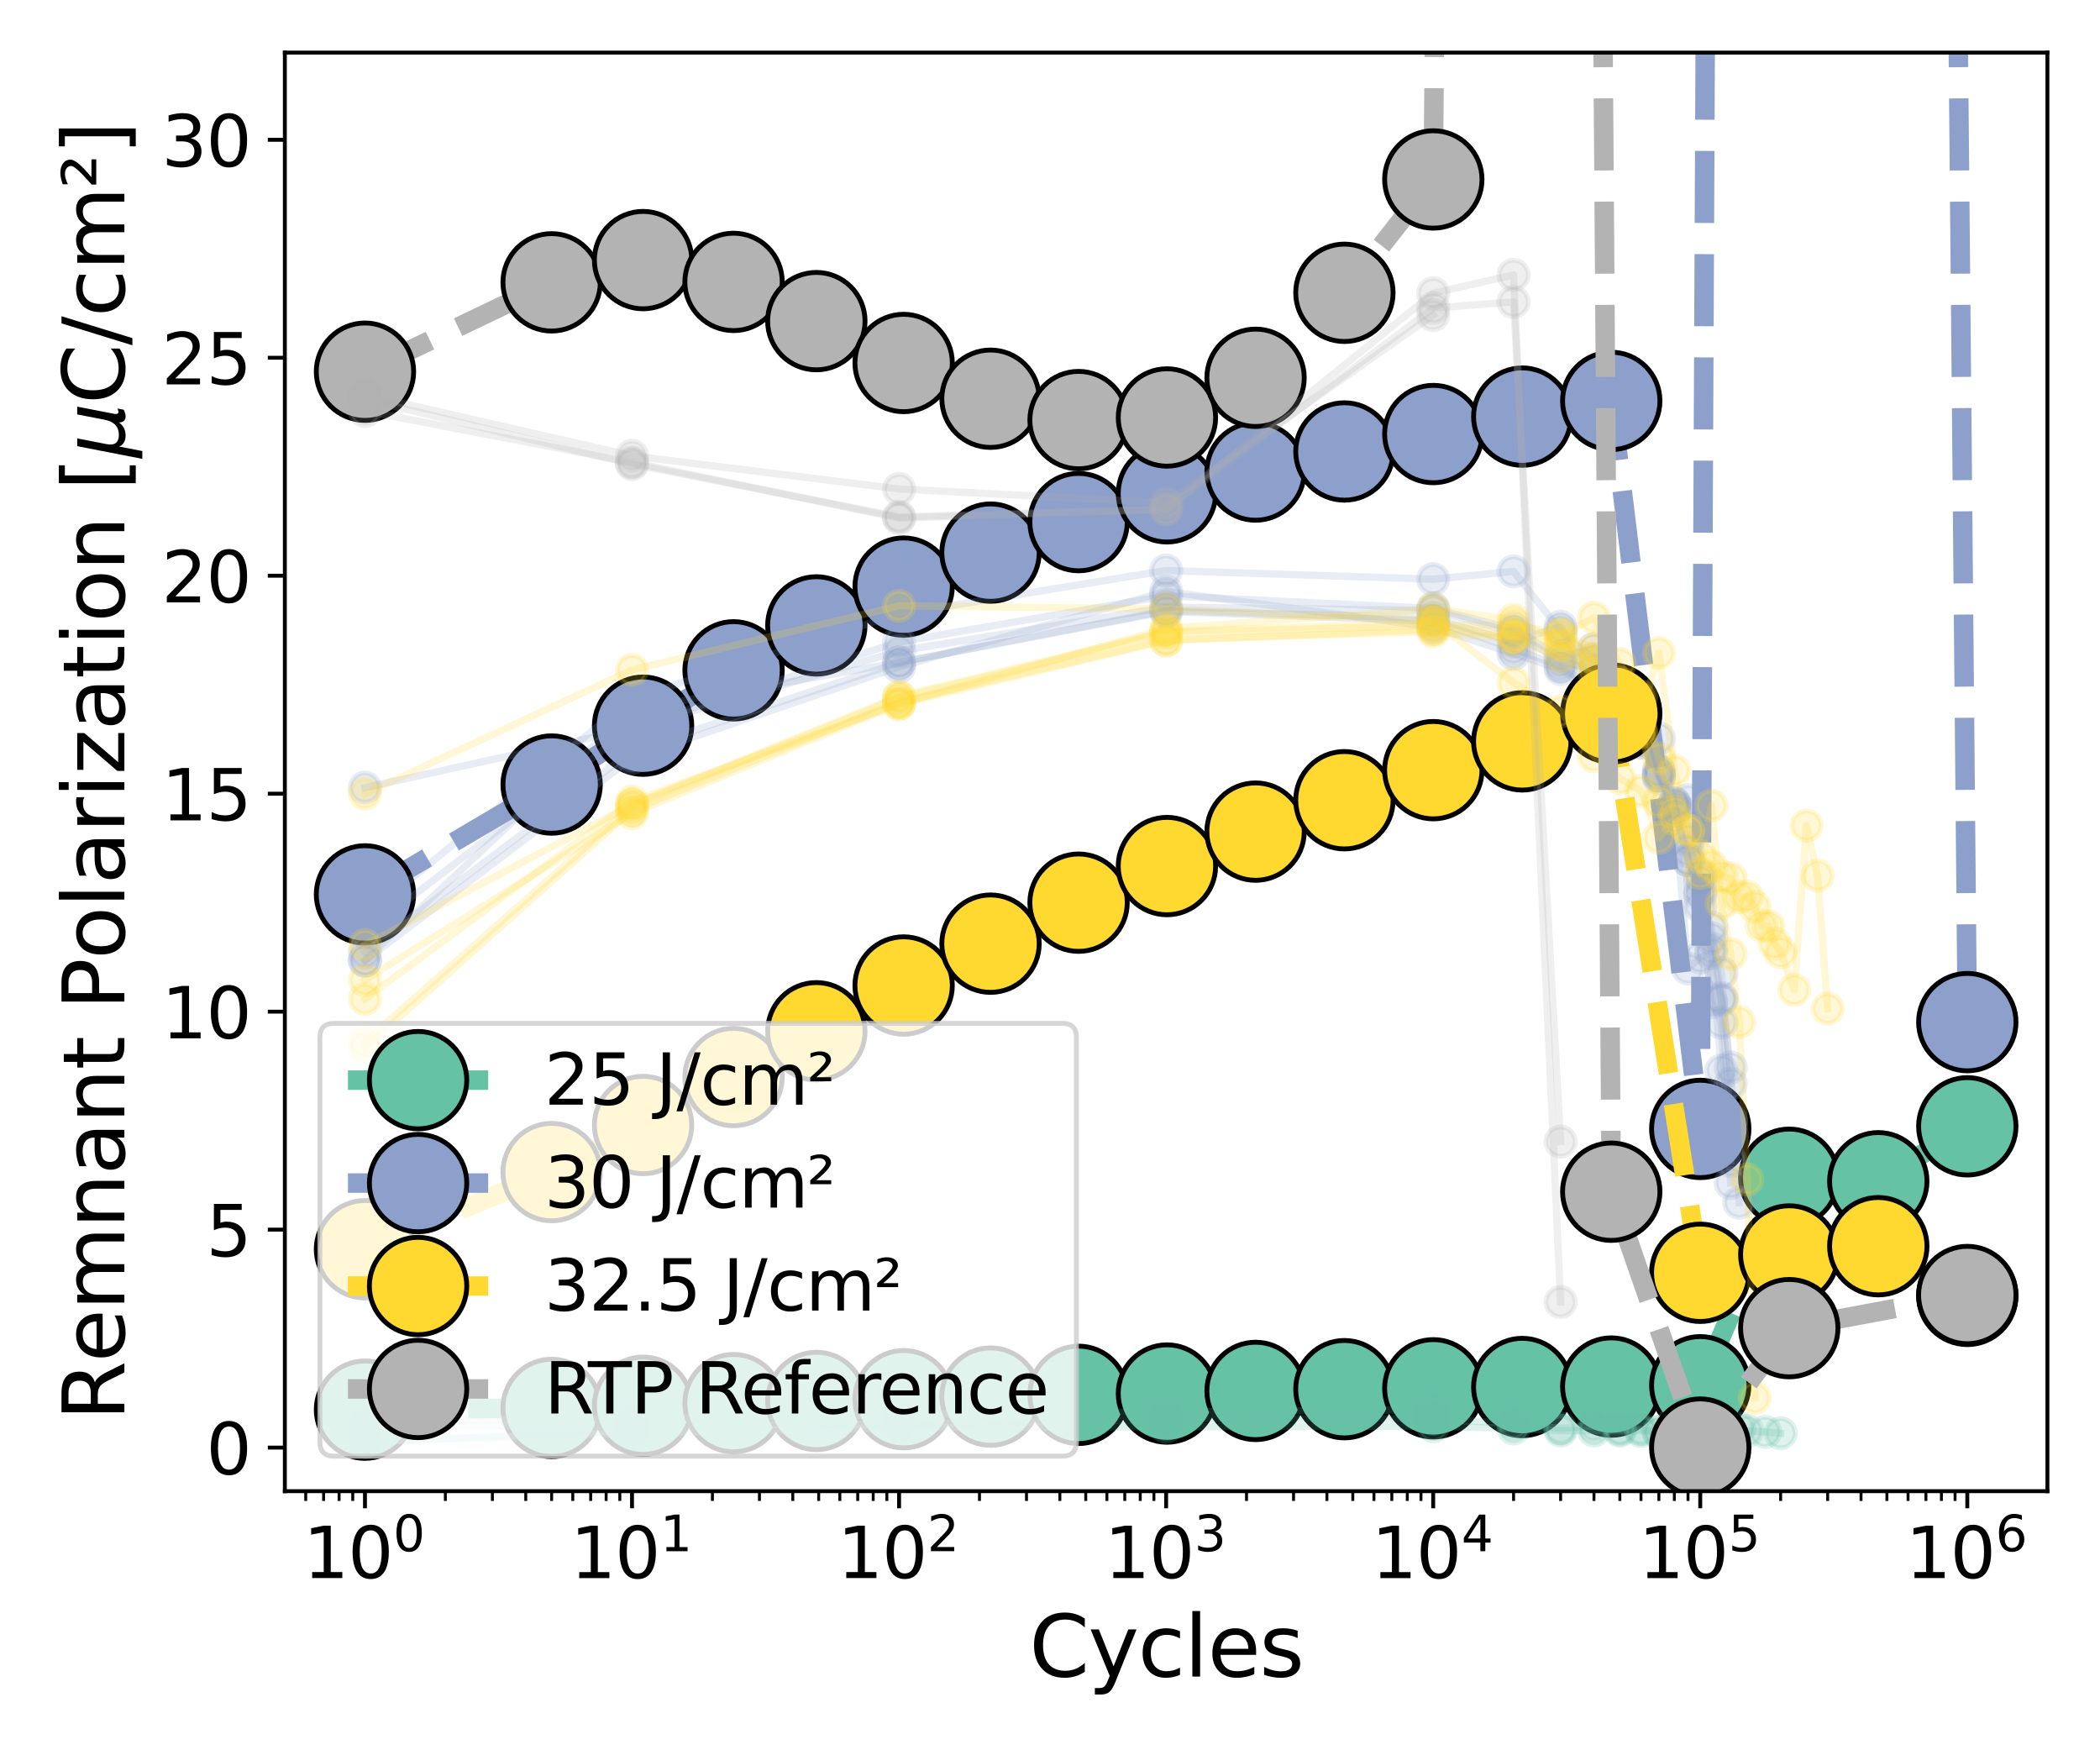 <?xml version="1.0" encoding="utf-8" standalone="no"?>
<!DOCTYPE svg PUBLIC "-//W3C//DTD SVG 1.1//EN"
  "http://www.w3.org/Graphics/SVG/1.1/DTD/svg11.dtd">
<svg height="359.28pt" version="1.1" viewBox="0 0 431.28 359.28" width="431.28pt" xmlns="http://www.w3.org/2000/svg" xmlns:xlink="http://www.w3.org/1999/xlink">
 <defs>
  <style type="text/css">*{stroke-linecap:butt;stroke-linejoin:round;}</style>
 </defs>
 <g id="figure_1">
  <g id="patch_1">
   <path d="M 0 359.28 
L 431.28 359.28 
L 431.28 0 
L 0 0 
z
" style="fill:#ffffff;"/>
  </g>
  <g id="axes_1">
   <g id="patch_2">
    <path d="M 58.5 306.2 
L 420.48 306.2 
L 420.48 10.8 
L 58.5 10.8 
z
" style="fill:#ffffff;"/>
   </g>
   <g id="matplotlib.axis_1">
    <g id="xtick_1">
     <g id="line2d_1">
      <defs>
       <path d="M 0 0 
L 0 3.5 
" id="m70526f6f92" style="stroke:#000000;stroke-width:0.8;"/>
      </defs>
      <g>
       <use style="stroke:#000000;stroke-width:0.8;" x="74.954" xlink:href="#m70526f6f92" y="306.2"/>
      </g>
     </g>
     <g id="text_1">
      <!-- $\mathdefault{10^{0}}$ -->
      <g transform="translate(62.282 324.142)scale(0.144 -0.144)">
       <defs>
        <path d="M 794 531 
L 1825 531 
L 1825 4091 
L 703 3866 
L 703 4441 
L 1819 4666 
L 2450 4666 
L 2450 531 
L 3481 531 
L 3481 0 
L 794 0 
L 794 531 
z
" id="DejaVuSans-31" transform="scale(0.016)"/>
        <path d="M 2034 4250 
Q 1547 4250 1301 3770 
Q 1056 3291 1056 2328 
Q 1056 1369 1301 889 
Q 1547 409 2034 409 
Q 2525 409 2770 889 
Q 3016 1369 3016 2328 
Q 3016 3291 2770 3770 
Q 2525 4250 2034 4250 
z
M 2034 4750 
Q 2819 4750 3233 4129 
Q 3647 3509 3647 2328 
Q 3647 1150 3233 529 
Q 2819 -91 2034 -91 
Q 1250 -91 836 529 
Q 422 1150 422 2328 
Q 422 3509 836 4129 
Q 1250 4750 2034 4750 
z
" id="DejaVuSans-30" transform="scale(0.016)"/>
       </defs>
       <use transform="translate(0 0.766)" xlink:href="#DejaVuSans-31"/>
       <use transform="translate(63.623 0.766)" xlink:href="#DejaVuSans-30"/>
       <use transform="translate(128.203 39.047)scale(0.7)" xlink:href="#DejaVuSans-30"/>
      </g>
     </g>
    </g>
    <g id="xtick_2">
     <g id="line2d_2">
      <g>
       <use style="stroke:#000000;stroke-width:0.8;" x="129.799" xlink:href="#m70526f6f92" y="306.2"/>
      </g>
     </g>
     <g id="text_2">
      <!-- $\mathdefault{10^{1}}$ -->
      <g transform="translate(117.127 324.142)scale(0.144 -0.144)">
       <use transform="translate(0 0.684)" xlink:href="#DejaVuSans-31"/>
       <use transform="translate(63.623 0.684)" xlink:href="#DejaVuSans-30"/>
       <use transform="translate(128.203 38.966)scale(0.7)" xlink:href="#DejaVuSans-31"/>
      </g>
     </g>
    </g>
    <g id="xtick_3">
     <g id="line2d_3">
      <g>
       <use style="stroke:#000000;stroke-width:0.8;" x="184.645" xlink:href="#m70526f6f92" y="306.2"/>
      </g>
     </g>
     <g id="text_3">
      <!-- $\mathdefault{10^{2}}$ -->
      <g transform="translate(171.973 324.142)scale(0.144 -0.144)">
       <defs>
        <path d="M 1228 531 
L 3431 531 
L 3431 0 
L 469 0 
L 469 531 
Q 828 903 1448 1529 
Q 2069 2156 2228 2338 
Q 2531 2678 2651 2914 
Q 2772 3150 2772 3378 
Q 2772 3750 2511 3984 
Q 2250 4219 1831 4219 
Q 1534 4219 1204 4116 
Q 875 4013 500 3803 
L 500 4441 
Q 881 4594 1212 4672 
Q 1544 4750 1819 4750 
Q 2544 4750 2975 4387 
Q 3406 4025 3406 3419 
Q 3406 3131 3298 2873 
Q 3191 2616 2906 2266 
Q 2828 2175 2409 1742 
Q 1991 1309 1228 531 
z
" id="DejaVuSans-32" transform="scale(0.016)"/>
       </defs>
       <use transform="translate(0 0.766)" xlink:href="#DejaVuSans-31"/>
       <use transform="translate(63.623 0.766)" xlink:href="#DejaVuSans-30"/>
       <use transform="translate(128.203 39.047)scale(0.7)" xlink:href="#DejaVuSans-32"/>
      </g>
     </g>
    </g>
    <g id="xtick_4">
     <g id="line2d_4">
      <g>
       <use style="stroke:#000000;stroke-width:0.8;" x="239.49" xlink:href="#m70526f6f92" y="306.2"/>
      </g>
     </g>
     <g id="text_4">
      <!-- $\mathdefault{10^{3}}$ -->
      <g transform="translate(226.818 324.142)scale(0.144 -0.144)">
       <defs>
        <path d="M 2597 2516 
Q 3050 2419 3304 2112 
Q 3559 1806 3559 1356 
Q 3559 666 3084 287 
Q 2609 -91 1734 -91 
Q 1441 -91 1130 -33 
Q 819 25 488 141 
L 488 750 
Q 750 597 1062 519 
Q 1375 441 1716 441 
Q 2309 441 2620 675 
Q 2931 909 2931 1356 
Q 2931 1769 2642 2001 
Q 2353 2234 1838 2234 
L 1294 2234 
L 1294 2753 
L 1863 2753 
Q 2328 2753 2575 2939 
Q 2822 3125 2822 3475 
Q 2822 3834 2567 4026 
Q 2313 4219 1838 4219 
Q 1578 4219 1281 4162 
Q 984 4106 628 3988 
L 628 4550 
Q 988 4650 1302 4700 
Q 1616 4750 1894 4750 
Q 2613 4750 3031 4423 
Q 3450 4097 3450 3541 
Q 3450 3153 3228 2886 
Q 3006 2619 2597 2516 
z
" id="DejaVuSans-33" transform="scale(0.016)"/>
       </defs>
       <use transform="translate(0 0.766)" xlink:href="#DejaVuSans-31"/>
       <use transform="translate(63.623 0.766)" xlink:href="#DejaVuSans-30"/>
       <use transform="translate(128.203 39.047)scale(0.7)" xlink:href="#DejaVuSans-33"/>
      </g>
     </g>
    </g>
    <g id="xtick_5">
     <g id="line2d_5">
      <g>
       <use style="stroke:#000000;stroke-width:0.8;" x="294.335" xlink:href="#m70526f6f92" y="306.2"/>
      </g>
     </g>
     <g id="text_5">
      <!-- $\mathdefault{10^{4}}$ -->
      <g transform="translate(281.663 324.142)scale(0.144 -0.144)">
       <defs>
        <path d="M 2419 4116 
L 825 1625 
L 2419 1625 
L 2419 4116 
z
M 2253 4666 
L 3047 4666 
L 3047 1625 
L 3713 1625 
L 3713 1100 
L 3047 1100 
L 3047 0 
L 2419 0 
L 2419 1100 
L 313 1100 
L 313 1709 
L 2253 4666 
z
" id="DejaVuSans-34" transform="scale(0.016)"/>
       </defs>
       <use transform="translate(0 0.684)" xlink:href="#DejaVuSans-31"/>
       <use transform="translate(63.623 0.684)" xlink:href="#DejaVuSans-30"/>
       <use transform="translate(128.203 38.966)scale(0.7)" xlink:href="#DejaVuSans-34"/>
      </g>
     </g>
    </g>
    <g id="xtick_6">
     <g id="line2d_6">
      <g>
       <use style="stroke:#000000;stroke-width:0.8;" x="349.181" xlink:href="#m70526f6f92" y="306.2"/>
      </g>
     </g>
     <g id="text_6">
      <!-- $\mathdefault{10^{5}}$ -->
      <g transform="translate(336.509 324.142)scale(0.144 -0.144)">
       <defs>
        <path d="M 691 4666 
L 3169 4666 
L 3169 4134 
L 1269 4134 
L 1269 2991 
Q 1406 3038 1543 3061 
Q 1681 3084 1819 3084 
Q 2600 3084 3056 2656 
Q 3513 2228 3513 1497 
Q 3513 744 3044 326 
Q 2575 -91 1722 -91 
Q 1428 -91 1123 -41 
Q 819 9 494 109 
L 494 744 
Q 775 591 1075 516 
Q 1375 441 1709 441 
Q 2250 441 2565 725 
Q 2881 1009 2881 1497 
Q 2881 1984 2565 2268 
Q 2250 2553 1709 2553 
Q 1456 2553 1204 2497 
Q 953 2441 691 2322 
L 691 4666 
z
" id="DejaVuSans-35" transform="scale(0.016)"/>
       </defs>
       <use transform="translate(0 0.684)" xlink:href="#DejaVuSans-31"/>
       <use transform="translate(63.623 0.684)" xlink:href="#DejaVuSans-30"/>
       <use transform="translate(128.203 38.966)scale(0.7)" xlink:href="#DejaVuSans-35"/>
      </g>
     </g>
    </g>
    <g id="xtick_7">
     <g id="line2d_7">
      <g>
       <use style="stroke:#000000;stroke-width:0.8;" x="404.026" xlink:href="#m70526f6f92" y="306.2"/>
      </g>
     </g>
     <g id="text_7">
      <!-- $\mathdefault{10^{6}}$ -->
      <g transform="translate(391.354 324.142)scale(0.144 -0.144)">
       <defs>
        <path d="M 2113 2584 
Q 1688 2584 1439 2293 
Q 1191 2003 1191 1497 
Q 1191 994 1439 701 
Q 1688 409 2113 409 
Q 2538 409 2786 701 
Q 3034 994 3034 1497 
Q 3034 2003 2786 2293 
Q 2538 2584 2113 2584 
z
M 3366 4563 
L 3366 3988 
Q 3128 4100 2886 4159 
Q 2644 4219 2406 4219 
Q 1781 4219 1451 3797 
Q 1122 3375 1075 2522 
Q 1259 2794 1537 2939 
Q 1816 3084 2150 3084 
Q 2853 3084 3261 2657 
Q 3669 2231 3669 1497 
Q 3669 778 3244 343 
Q 2819 -91 2113 -91 
Q 1303 -91 875 529 
Q 447 1150 447 2328 
Q 447 3434 972 4092 
Q 1497 4750 2381 4750 
Q 2619 4750 2861 4703 
Q 3103 4656 3366 4563 
z
" id="DejaVuSans-36" transform="scale(0.016)"/>
       </defs>
       <use transform="translate(0 0.766)" xlink:href="#DejaVuSans-31"/>
       <use transform="translate(63.623 0.766)" xlink:href="#DejaVuSans-30"/>
       <use transform="translate(128.203 39.047)scale(0.7)" xlink:href="#DejaVuSans-36"/>
      </g>
     </g>
    </g>
    <g id="xtick_8">
     <g id="line2d_8">
      <defs>
       <path d="M 0 0 
L 0 2 
" id="m4fe09dc513" style="stroke:#000000;stroke-width:0.6;"/>
      </defs>
      <g>
       <use style="stroke:#000000;stroke-width:0.6;" x="62.787" xlink:href="#m4fe09dc513" y="306.2"/>
      </g>
     </g>
    </g>
    <g id="xtick_9">
     <g id="line2d_9">
      <g>
       <use style="stroke:#000000;stroke-width:0.6;" x="66.458" xlink:href="#m4fe09dc513" y="306.2"/>
      </g>
     </g>
    </g>
    <g id="xtick_10">
     <g id="line2d_10">
      <g>
       <use style="stroke:#000000;stroke-width:0.6;" x="69.639" xlink:href="#m4fe09dc513" y="306.2"/>
      </g>
     </g>
    </g>
    <g id="xtick_11">
     <g id="line2d_11">
      <g>
       <use style="stroke:#000000;stroke-width:0.6;" x="72.444" xlink:href="#m4fe09dc513" y="306.2"/>
      </g>
     </g>
    </g>
    <g id="xtick_12">
     <g id="line2d_12">
      <g>
       <use style="stroke:#000000;stroke-width:0.6;" x="91.464" xlink:href="#m4fe09dc513" y="306.2"/>
      </g>
     </g>
    </g>
    <g id="xtick_13">
     <g id="line2d_13">
      <g>
       <use style="stroke:#000000;stroke-width:0.6;" x="101.122" xlink:href="#m4fe09dc513" y="306.2"/>
      </g>
     </g>
    </g>
    <g id="xtick_14">
     <g id="line2d_14">
      <g>
       <use style="stroke:#000000;stroke-width:0.6;" x="107.974" xlink:href="#m4fe09dc513" y="306.2"/>
      </g>
     </g>
    </g>
    <g id="xtick_15">
     <g id="line2d_15">
      <g>
       <use style="stroke:#000000;stroke-width:0.6;" x="113.289" xlink:href="#m4fe09dc513" y="306.2"/>
      </g>
     </g>
    </g>
    <g id="xtick_16">
     <g id="line2d_16">
      <g>
       <use style="stroke:#000000;stroke-width:0.6;" x="117.632" xlink:href="#m4fe09dc513" y="306.2"/>
      </g>
     </g>
    </g>
    <g id="xtick_17">
     <g id="line2d_17">
      <g>
       <use style="stroke:#000000;stroke-width:0.6;" x="121.304" xlink:href="#m4fe09dc513" y="306.2"/>
      </g>
     </g>
    </g>
    <g id="xtick_18">
     <g id="line2d_18">
      <g>
       <use style="stroke:#000000;stroke-width:0.6;" x="124.484" xlink:href="#m4fe09dc513" y="306.2"/>
      </g>
     </g>
    </g>
    <g id="xtick_19">
     <g id="line2d_19">
      <g>
       <use style="stroke:#000000;stroke-width:0.6;" x="127.29" xlink:href="#m4fe09dc513" y="306.2"/>
      </g>
     </g>
    </g>
    <g id="xtick_20">
     <g id="line2d_20">
      <g>
       <use style="stroke:#000000;stroke-width:0.6;" x="146.309" xlink:href="#m4fe09dc513" y="306.2"/>
      </g>
     </g>
    </g>
    <g id="xtick_21">
     <g id="line2d_21">
      <g>
       <use style="stroke:#000000;stroke-width:0.6;" x="155.967" xlink:href="#m4fe09dc513" y="306.2"/>
      </g>
     </g>
    </g>
    <g id="xtick_22">
     <g id="line2d_22">
      <g>
       <use style="stroke:#000000;stroke-width:0.6;" x="162.819" xlink:href="#m4fe09dc513" y="306.2"/>
      </g>
     </g>
    </g>
    <g id="xtick_23">
     <g id="line2d_23">
      <g>
       <use style="stroke:#000000;stroke-width:0.6;" x="168.134" xlink:href="#m4fe09dc513" y="306.2"/>
      </g>
     </g>
    </g>
    <g id="xtick_24">
     <g id="line2d_24">
      <g>
       <use style="stroke:#000000;stroke-width:0.6;" x="172.477" xlink:href="#m4fe09dc513" y="306.2"/>
      </g>
     </g>
    </g>
    <g id="xtick_25">
     <g id="line2d_25">
      <g>
       <use style="stroke:#000000;stroke-width:0.6;" x="176.149" xlink:href="#m4fe09dc513" y="306.2"/>
      </g>
     </g>
    </g>
    <g id="xtick_26">
     <g id="line2d_26">
      <g>
       <use style="stroke:#000000;stroke-width:0.6;" x="179.33" xlink:href="#m4fe09dc513" y="306.2"/>
      </g>
     </g>
    </g>
    <g id="xtick_27">
     <g id="line2d_27">
      <g>
       <use style="stroke:#000000;stroke-width:0.6;" x="182.135" xlink:href="#m4fe09dc513" y="306.2"/>
      </g>
     </g>
    </g>
    <g id="xtick_28">
     <g id="line2d_28">
      <g>
       <use style="stroke:#000000;stroke-width:0.6;" x="201.155" xlink:href="#m4fe09dc513" y="306.2"/>
      </g>
     </g>
    </g>
    <g id="xtick_29">
     <g id="line2d_29">
      <g>
       <use style="stroke:#000000;stroke-width:0.6;" x="210.812" xlink:href="#m4fe09dc513" y="306.2"/>
      </g>
     </g>
    </g>
    <g id="xtick_30">
     <g id="line2d_30">
      <g>
       <use style="stroke:#000000;stroke-width:0.6;" x="217.665" xlink:href="#m4fe09dc513" y="306.2"/>
      </g>
     </g>
    </g>
    <g id="xtick_31">
     <g id="line2d_31">
      <g>
       <use style="stroke:#000000;stroke-width:0.6;" x="222.98" xlink:href="#m4fe09dc513" y="306.2"/>
      </g>
     </g>
    </g>
    <g id="xtick_32">
     <g id="line2d_32">
      <g>
       <use style="stroke:#000000;stroke-width:0.6;" x="227.323" xlink:href="#m4fe09dc513" y="306.2"/>
      </g>
     </g>
    </g>
    <g id="xtick_33">
     <g id="line2d_33">
      <g>
       <use style="stroke:#000000;stroke-width:0.6;" x="230.994" xlink:href="#m4fe09dc513" y="306.2"/>
      </g>
     </g>
    </g>
    <g id="xtick_34">
     <g id="line2d_34">
      <g>
       <use style="stroke:#000000;stroke-width:0.6;" x="234.175" xlink:href="#m4fe09dc513" y="306.2"/>
      </g>
     </g>
    </g>
    <g id="xtick_35">
     <g id="line2d_35">
      <g>
       <use style="stroke:#000000;stroke-width:0.6;" x="236.98" xlink:href="#m4fe09dc513" y="306.2"/>
      </g>
     </g>
    </g>
    <g id="xtick_36">
     <g id="line2d_36">
      <g>
       <use style="stroke:#000000;stroke-width:0.6;" x="256" xlink:href="#m4fe09dc513" y="306.2"/>
      </g>
     </g>
    </g>
    <g id="xtick_37">
     <g id="line2d_37">
      <g>
       <use style="stroke:#000000;stroke-width:0.6;" x="265.658" xlink:href="#m4fe09dc513" y="306.2"/>
      </g>
     </g>
    </g>
    <g id="xtick_38">
     <g id="line2d_38">
      <g>
       <use style="stroke:#000000;stroke-width:0.6;" x="272.51" xlink:href="#m4fe09dc513" y="306.2"/>
      </g>
     </g>
    </g>
    <g id="xtick_39">
     <g id="line2d_39">
      <g>
       <use style="stroke:#000000;stroke-width:0.6;" x="277.825" xlink:href="#m4fe09dc513" y="306.2"/>
      </g>
     </g>
    </g>
    <g id="xtick_40">
     <g id="line2d_40">
      <g>
       <use style="stroke:#000000;stroke-width:0.6;" x="282.168" xlink:href="#m4fe09dc513" y="306.2"/>
      </g>
     </g>
    </g>
    <g id="xtick_41">
     <g id="line2d_41">
      <g>
       <use style="stroke:#000000;stroke-width:0.6;" x="285.84" xlink:href="#m4fe09dc513" y="306.2"/>
      </g>
     </g>
    </g>
    <g id="xtick_42">
     <g id="line2d_42">
      <g>
       <use style="stroke:#000000;stroke-width:0.6;" x="289.02" xlink:href="#m4fe09dc513" y="306.2"/>
      </g>
     </g>
    </g>
    <g id="xtick_43">
     <g id="line2d_43">
      <g>
       <use style="stroke:#000000;stroke-width:0.6;" x="291.826" xlink:href="#m4fe09dc513" y="306.2"/>
      </g>
     </g>
    </g>
    <g id="xtick_44">
     <g id="line2d_44">
      <g>
       <use style="stroke:#000000;stroke-width:0.6;" x="310.845" xlink:href="#m4fe09dc513" y="306.2"/>
      </g>
     </g>
    </g>
    <g id="xtick_45">
     <g id="line2d_45">
      <g>
       <use style="stroke:#000000;stroke-width:0.6;" x="320.503" xlink:href="#m4fe09dc513" y="306.2"/>
      </g>
     </g>
    </g>
    <g id="xtick_46">
     <g id="line2d_46">
      <g>
       <use style="stroke:#000000;stroke-width:0.6;" x="327.355" xlink:href="#m4fe09dc513" y="306.2"/>
      </g>
     </g>
    </g>
    <g id="xtick_47">
     <g id="line2d_47">
      <g>
       <use style="stroke:#000000;stroke-width:0.6;" x="332.671" xlink:href="#m4fe09dc513" y="306.2"/>
      </g>
     </g>
    </g>
    <g id="xtick_48">
     <g id="line2d_48">
      <g>
       <use style="stroke:#000000;stroke-width:0.6;" x="337.013" xlink:href="#m4fe09dc513" y="306.2"/>
      </g>
     </g>
    </g>
    <g id="xtick_49">
     <g id="line2d_49">
      <g>
       <use style="stroke:#000000;stroke-width:0.6;" x="340.685" xlink:href="#m4fe09dc513" y="306.2"/>
      </g>
     </g>
    </g>
    <g id="xtick_50">
     <g id="line2d_50">
      <g>
       <use style="stroke:#000000;stroke-width:0.6;" x="343.866" xlink:href="#m4fe09dc513" y="306.2"/>
      </g>
     </g>
    </g>
    <g id="xtick_51">
     <g id="line2d_51">
      <g>
       <use style="stroke:#000000;stroke-width:0.6;" x="346.671" xlink:href="#m4fe09dc513" y="306.2"/>
      </g>
     </g>
    </g>
    <g id="xtick_52">
     <g id="line2d_52">
      <g>
       <use style="stroke:#000000;stroke-width:0.6;" x="365.691" xlink:href="#m4fe09dc513" y="306.2"/>
      </g>
     </g>
    </g>
    <g id="xtick_53">
     <g id="line2d_53">
      <g>
       <use style="stroke:#000000;stroke-width:0.6;" x="375.349" xlink:href="#m4fe09dc513" y="306.2"/>
      </g>
     </g>
    </g>
    <g id="xtick_54">
     <g id="line2d_54">
      <g>
       <use style="stroke:#000000;stroke-width:0.6;" x="382.201" xlink:href="#m4fe09dc513" y="306.2"/>
      </g>
     </g>
    </g>
    <g id="xtick_55">
     <g id="line2d_55">
      <g>
       <use style="stroke:#000000;stroke-width:0.6;" x="387.516" xlink:href="#m4fe09dc513" y="306.2"/>
      </g>
     </g>
    </g>
    <g id="xtick_56">
     <g id="line2d_56">
      <g>
       <use style="stroke:#000000;stroke-width:0.6;" x="391.859" xlink:href="#m4fe09dc513" y="306.2"/>
      </g>
     </g>
    </g>
    <g id="xtick_57">
     <g id="line2d_57">
      <g>
       <use style="stroke:#000000;stroke-width:0.6;" x="395.53" xlink:href="#m4fe09dc513" y="306.2"/>
      </g>
     </g>
    </g>
    <g id="xtick_58">
     <g id="line2d_58">
      <g>
       <use style="stroke:#000000;stroke-width:0.6;" x="398.711" xlink:href="#m4fe09dc513" y="306.2"/>
      </g>
     </g>
    </g>
    <g id="xtick_59">
     <g id="line2d_59">
      <g>
       <use style="stroke:#000000;stroke-width:0.6;" x="401.516" xlink:href="#m4fe09dc513" y="306.2"/>
      </g>
     </g>
    </g>
    <g id="text_8">
     <!-- Cycles -->
     <g transform="translate(211.375 344.266)scale(0.173 -0.173)">
      <defs>
       <path d="M 4122 4306 
L 4122 3641 
Q 3803 3938 3442 4084 
Q 3081 4231 2675 4231 
Q 1875 4231 1450 3742 
Q 1025 3253 1025 2328 
Q 1025 1406 1450 917 
Q 1875 428 2675 428 
Q 3081 428 3442 575 
Q 3803 722 4122 1019 
L 4122 359 
Q 3791 134 3420 21 
Q 3050 -91 2638 -91 
Q 1578 -91 968 557 
Q 359 1206 359 2328 
Q 359 3453 968 4101 
Q 1578 4750 2638 4750 
Q 3056 4750 3426 4639 
Q 3797 4528 4122 4306 
z
" id="DejaVuSans-43" transform="scale(0.016)"/>
       <path d="M 2059 -325 
Q 1816 -950 1584 -1140 
Q 1353 -1331 966 -1331 
L 506 -1331 
L 506 -850 
L 844 -850 
Q 1081 -850 1212 -737 
Q 1344 -625 1503 -206 
L 1606 56 
L 191 3500 
L 800 3500 
L 1894 763 
L 2988 3500 
L 3597 3500 
L 2059 -325 
z
" id="DejaVuSans-79" transform="scale(0.016)"/>
       <path d="M 3122 3366 
L 3122 2828 
Q 2878 2963 2633 3030 
Q 2388 3097 2138 3097 
Q 1578 3097 1268 2742 
Q 959 2388 959 1747 
Q 959 1106 1268 751 
Q 1578 397 2138 397 
Q 2388 397 2633 464 
Q 2878 531 3122 666 
L 3122 134 
Q 2881 22 2623 -34 
Q 2366 -91 2075 -91 
Q 1284 -91 818 406 
Q 353 903 353 1747 
Q 353 2603 823 3093 
Q 1294 3584 2113 3584 
Q 2378 3584 2631 3529 
Q 2884 3475 3122 3366 
z
" id="DejaVuSans-63" transform="scale(0.016)"/>
       <path d="M 603 4863 
L 1178 4863 
L 1178 0 
L 603 0 
L 603 4863 
z
" id="DejaVuSans-6c" transform="scale(0.016)"/>
       <path d="M 3597 1894 
L 3597 1613 
L 953 1613 
Q 991 1019 1311 708 
Q 1631 397 2203 397 
Q 2534 397 2845 478 
Q 3156 559 3463 722 
L 3463 178 
Q 3153 47 2828 -22 
Q 2503 -91 2169 -91 
Q 1331 -91 842 396 
Q 353 884 353 1716 
Q 353 2575 817 3079 
Q 1281 3584 2069 3584 
Q 2775 3584 3186 3129 
Q 3597 2675 3597 1894 
z
M 3022 2063 
Q 3016 2534 2758 2815 
Q 2500 3097 2075 3097 
Q 1594 3097 1305 2825 
Q 1016 2553 972 2059 
L 3022 2063 
z
" id="DejaVuSans-65" transform="scale(0.016)"/>
       <path d="M 2834 3397 
L 2834 2853 
Q 2591 2978 2328 3040 
Q 2066 3103 1784 3103 
Q 1356 3103 1142 2972 
Q 928 2841 928 2578 
Q 928 2378 1081 2264 
Q 1234 2150 1697 2047 
L 1894 2003 
Q 2506 1872 2764 1633 
Q 3022 1394 3022 966 
Q 3022 478 2636 193 
Q 2250 -91 1575 -91 
Q 1294 -91 989 -36 
Q 684 19 347 128 
L 347 722 
Q 666 556 975 473 
Q 1284 391 1588 391 
Q 1994 391 2212 530 
Q 2431 669 2431 922 
Q 2431 1156 2273 1281 
Q 2116 1406 1581 1522 
L 1381 1569 
Q 847 1681 609 1914 
Q 372 2147 372 2553 
Q 372 3047 722 3315 
Q 1072 3584 1716 3584 
Q 2034 3584 2315 3537 
Q 2597 3491 2834 3397 
z
" id="DejaVuSans-73" transform="scale(0.016)"/>
      </defs>
      <use xlink:href="#DejaVuSans-43"/>
      <use x="69.824" xlink:href="#DejaVuSans-79"/>
      <use x="129.004" xlink:href="#DejaVuSans-63"/>
      <use x="183.984" xlink:href="#DejaVuSans-6c"/>
      <use x="211.768" xlink:href="#DejaVuSans-65"/>
      <use x="273.291" xlink:href="#DejaVuSans-73"/>
     </g>
    </g>
   </g>
   <g id="matplotlib.axis_2">
    <g id="ytick_1">
     <g id="line2d_60">
      <defs>
       <path d="M 0 0 
L -3.5 0 
" id="md844d27458" style="stroke:#000000;stroke-width:0.8;"/>
      </defs>
      <g>
       <use style="stroke:#000000;stroke-width:0.8;" x="58.5" xlink:href="#md844d27458" y="297.248"/>
      </g>
     </g>
     <g id="text_9">
      <!-- 0 -->
      <g transform="translate(42.338 302.719)scale(0.144 -0.144)">
       <use xlink:href="#DejaVuSans-30"/>
      </g>
     </g>
    </g>
    <g id="ytick_2">
     <g id="line2d_61">
      <g>
       <use style="stroke:#000000;stroke-width:0.8;" x="58.5" xlink:href="#md844d27458" y="252.491"/>
      </g>
     </g>
     <g id="text_10">
      <!-- 5 -->
      <g transform="translate(42.338 257.962)scale(0.144 -0.144)">
       <use xlink:href="#DejaVuSans-35"/>
      </g>
     </g>
    </g>
    <g id="ytick_3">
     <g id="line2d_62">
      <g>
       <use style="stroke:#000000;stroke-width:0.8;" x="58.5" xlink:href="#md844d27458" y="207.733"/>
      </g>
     </g>
     <g id="text_11">
      <!-- 10 -->
      <g transform="translate(33.176 213.204)scale(0.144 -0.144)">
       <use xlink:href="#DejaVuSans-31"/>
       <use x="63.623" xlink:href="#DejaVuSans-30"/>
      </g>
     </g>
    </g>
    <g id="ytick_4">
     <g id="line2d_63">
      <g>
       <use style="stroke:#000000;stroke-width:0.8;" x="58.5" xlink:href="#md844d27458" y="162.976"/>
      </g>
     </g>
     <g id="text_12">
      <!-- 15 -->
      <g transform="translate(33.176 168.447)scale(0.144 -0.144)">
       <use xlink:href="#DejaVuSans-31"/>
       <use x="63.623" xlink:href="#DejaVuSans-35"/>
      </g>
     </g>
    </g>
    <g id="ytick_5">
     <g id="line2d_64">
      <g>
       <use style="stroke:#000000;stroke-width:0.8;" x="58.5" xlink:href="#md844d27458" y="118.218"/>
      </g>
     </g>
     <g id="text_13">
      <!-- 20 -->
      <g transform="translate(33.176 123.689)scale(0.144 -0.144)">
       <use xlink:href="#DejaVuSans-32"/>
       <use x="63.623" xlink:href="#DejaVuSans-30"/>
      </g>
     </g>
    </g>
    <g id="ytick_6">
     <g id="line2d_65">
      <g>
       <use style="stroke:#000000;stroke-width:0.8;" x="58.5" xlink:href="#md844d27458" y="73.461"/>
      </g>
     </g>
     <g id="text_14">
      <!-- 25 -->
      <g transform="translate(33.176 78.931)scale(0.144 -0.144)">
       <use xlink:href="#DejaVuSans-32"/>
       <use x="63.623" xlink:href="#DejaVuSans-35"/>
      </g>
     </g>
    </g>
    <g id="ytick_7">
     <g id="line2d_66">
      <g>
       <use style="stroke:#000000;stroke-width:0.8;" x="58.5" xlink:href="#md844d27458" y="28.703"/>
      </g>
     </g>
     <g id="text_15">
      <!-- 30 -->
      <g transform="translate(33.176 34.174)scale(0.144 -0.144)">
       <use xlink:href="#DejaVuSans-33"/>
       <use x="63.623" xlink:href="#DejaVuSans-30"/>
      </g>
     </g>
    </g>
    <g id="text_16">
     <!-- Remnant Polarization [$\mu$C/cm²] -->
     <g transform="translate(25.547 291.729)rotate(-90)scale(0.173 -0.173)">
      <defs>
       <path d="M 2841 2188 
Q 3044 2119 3236 1894 
Q 3428 1669 3622 1275 
L 4263 0 
L 3584 0 
L 2988 1197 
Q 2756 1666 2539 1819 
Q 2322 1972 1947 1972 
L 1259 1972 
L 1259 0 
L 628 0 
L 628 4666 
L 2053 4666 
Q 2853 4666 3247 4331 
Q 3641 3997 3641 3322 
Q 3641 2881 3436 2590 
Q 3231 2300 2841 2188 
z
M 1259 4147 
L 1259 2491 
L 2053 2491 
Q 2509 2491 2742 2702 
Q 2975 2913 2975 3322 
Q 2975 3731 2742 3939 
Q 2509 4147 2053 4147 
L 1259 4147 
z
" id="DejaVuSans-52" transform="scale(0.016)"/>
       <path d="M 3328 2828 
Q 3544 3216 3844 3400 
Q 4144 3584 4550 3584 
Q 5097 3584 5394 3201 
Q 5691 2819 5691 2113 
L 5691 0 
L 5113 0 
L 5113 2094 
Q 5113 2597 4934 2840 
Q 4756 3084 4391 3084 
Q 3944 3084 3684 2787 
Q 3425 2491 3425 1978 
L 3425 0 
L 2847 0 
L 2847 2094 
Q 2847 2600 2669 2842 
Q 2491 3084 2119 3084 
Q 1678 3084 1418 2786 
Q 1159 2488 1159 1978 
L 1159 0 
L 581 0 
L 581 3500 
L 1159 3500 
L 1159 2956 
Q 1356 3278 1631 3431 
Q 1906 3584 2284 3584 
Q 2666 3584 2933 3390 
Q 3200 3197 3328 2828 
z
" id="DejaVuSans-6d" transform="scale(0.016)"/>
       <path d="M 3513 2113 
L 3513 0 
L 2938 0 
L 2938 2094 
Q 2938 2591 2744 2837 
Q 2550 3084 2163 3084 
Q 1697 3084 1428 2787 
Q 1159 2491 1159 1978 
L 1159 0 
L 581 0 
L 581 3500 
L 1159 3500 
L 1159 2956 
Q 1366 3272 1645 3428 
Q 1925 3584 2291 3584 
Q 2894 3584 3203 3211 
Q 3513 2838 3513 2113 
z
" id="DejaVuSans-6e" transform="scale(0.016)"/>
       <path d="M 2194 1759 
Q 1497 1759 1228 1600 
Q 959 1441 959 1056 
Q 959 750 1161 570 
Q 1363 391 1709 391 
Q 2188 391 2477 730 
Q 2766 1069 2766 1631 
L 2766 1759 
L 2194 1759 
z
M 3341 1997 
L 3341 0 
L 2766 0 
L 2766 531 
Q 2569 213 2275 61 
Q 1981 -91 1556 -91 
Q 1019 -91 701 211 
Q 384 513 384 1019 
Q 384 1609 779 1909 
Q 1175 2209 1959 2209 
L 2766 2209 
L 2766 2266 
Q 2766 2663 2505 2880 
Q 2244 3097 1772 3097 
Q 1472 3097 1187 3025 
Q 903 2953 641 2809 
L 641 3341 
Q 956 3463 1253 3523 
Q 1550 3584 1831 3584 
Q 2591 3584 2966 3190 
Q 3341 2797 3341 1997 
z
" id="DejaVuSans-61" transform="scale(0.016)"/>
       <path d="M 1172 4494 
L 1172 3500 
L 2356 3500 
L 2356 3053 
L 1172 3053 
L 1172 1153 
Q 1172 725 1289 603 
Q 1406 481 1766 481 
L 2356 481 
L 2356 0 
L 1766 0 
Q 1100 0 847 248 
Q 594 497 594 1153 
L 594 3053 
L 172 3053 
L 172 3500 
L 594 3500 
L 594 4494 
L 1172 4494 
z
" id="DejaVuSans-74" transform="scale(0.016)"/>
       <path id="DejaVuSans-20" transform="scale(0.016)"/>
       <path d="M 1259 4147 
L 1259 2394 
L 2053 2394 
Q 2494 2394 2734 2622 
Q 2975 2850 2975 3272 
Q 2975 3691 2734 3919 
Q 2494 4147 2053 4147 
L 1259 4147 
z
M 628 4666 
L 2053 4666 
Q 2838 4666 3239 4311 
Q 3641 3956 3641 3272 
Q 3641 2581 3239 2228 
Q 2838 1875 2053 1875 
L 1259 1875 
L 1259 0 
L 628 0 
L 628 4666 
z
" id="DejaVuSans-50" transform="scale(0.016)"/>
       <path d="M 1959 3097 
Q 1497 3097 1228 2736 
Q 959 2375 959 1747 
Q 959 1119 1226 758 
Q 1494 397 1959 397 
Q 2419 397 2687 759 
Q 2956 1122 2956 1747 
Q 2956 2369 2687 2733 
Q 2419 3097 1959 3097 
z
M 1959 3584 
Q 2709 3584 3137 3096 
Q 3566 2609 3566 1747 
Q 3566 888 3137 398 
Q 2709 -91 1959 -91 
Q 1206 -91 779 398 
Q 353 888 353 1747 
Q 353 2609 779 3096 
Q 1206 3584 1959 3584 
z
" id="DejaVuSans-6f" transform="scale(0.016)"/>
       <path d="M 2631 2963 
Q 2534 3019 2420 3045 
Q 2306 3072 2169 3072 
Q 1681 3072 1420 2755 
Q 1159 2438 1159 1844 
L 1159 0 
L 581 0 
L 581 3500 
L 1159 3500 
L 1159 2956 
Q 1341 3275 1631 3429 
Q 1922 3584 2338 3584 
Q 2397 3584 2469 3576 
Q 2541 3569 2628 3553 
L 2631 2963 
z
" id="DejaVuSans-72" transform="scale(0.016)"/>
       <path d="M 603 3500 
L 1178 3500 
L 1178 0 
L 603 0 
L 603 3500 
z
M 603 4863 
L 1178 4863 
L 1178 4134 
L 603 4134 
L 603 4863 
z
" id="DejaVuSans-69" transform="scale(0.016)"/>
       <path d="M 353 3500 
L 3084 3500 
L 3084 2975 
L 922 459 
L 3084 459 
L 3084 0 
L 275 0 
L 275 525 
L 2438 3041 
L 353 3041 
L 353 3500 
z
" id="DejaVuSans-7a" transform="scale(0.016)"/>
       <path d="M 550 4863 
L 1875 4863 
L 1875 4416 
L 1125 4416 
L 1125 -397 
L 1875 -397 
L 1875 -844 
L 550 -844 
L 550 4863 
z
" id="DejaVuSans-5b" transform="scale(0.016)"/>
       <path d="M -84 -1331 
L 856 3500 
L 1434 3500 
L 1009 1322 
Q 997 1256 987 1175 
Q 978 1094 978 1013 
Q 978 722 1161 565 
Q 1344 409 1684 409 
Q 2147 409 2431 671 
Q 2716 934 2816 1459 
L 3213 3500 
L 3788 3500 
L 3266 809 
Q 3253 750 3248 706 
Q 3244 663 3244 628 
Q 3244 531 3283 486 
Q 3322 441 3406 441 
Q 3438 441 3492 456 
Q 3547 472 3647 513 
L 3559 50 
Q 3422 -19 3297 -55 
Q 3172 -91 3053 -91 
Q 2847 -91 2730 40 
Q 2613 172 2613 403 
Q 2438 153 2195 31 
Q 1953 -91 1625 -91 
Q 1334 -91 1117 43 
Q 900 178 831 397 
L 494 -1331 
L -84 -1331 
z
" id="DejaVuSans-Oblique-3bc" transform="scale(0.016)"/>
       <path d="M 1625 4666 
L 2156 4666 
L 531 -594 
L 0 -594 
L 1625 4666 
z
" id="DejaVuSans-2f" transform="scale(0.016)"/>
       <path d="M 838 2444 
L 2163 2444 
L 2163 2088 
L 294 2088 
L 294 2431 
Q 400 2528 597 2703 
Q 1672 3656 1672 3950 
Q 1672 4156 1509 4282 
Q 1347 4409 1081 4409 
Q 919 4409 728 4354 
Q 538 4300 313 4191 
L 313 4575 
Q 553 4663 761 4706 
Q 969 4750 1147 4750 
Q 1600 4750 1872 4544 
Q 2144 4338 2144 4000 
Q 2144 3566 1109 2678 
Q 934 2528 838 2444 
z
" id="DejaVuSans-b2" transform="scale(0.016)"/>
       <path d="M 1947 4863 
L 1947 -844 
L 622 -844 
L 622 -397 
L 1369 -397 
L 1369 4416 
L 622 4416 
L 622 4863 
L 1947 4863 
z
" id="DejaVuSans-5d" transform="scale(0.016)"/>
      </defs>
      <use transform="translate(0 0.016)" xlink:href="#DejaVuSans-52"/>
      <use transform="translate(69.482 0.016)" xlink:href="#DejaVuSans-65"/>
      <use transform="translate(131.006 0.016)" xlink:href="#DejaVuSans-6d"/>
      <use transform="translate(228.418 0.016)" xlink:href="#DejaVuSans-6e"/>
      <use transform="translate(291.797 0.016)" xlink:href="#DejaVuSans-61"/>
      <use transform="translate(353.076 0.016)" xlink:href="#DejaVuSans-6e"/>
      <use transform="translate(416.455 0.016)" xlink:href="#DejaVuSans-74"/>
      <use transform="translate(455.664 0.016)" xlink:href="#DejaVuSans-20"/>
      <use transform="translate(487.451 0.016)" xlink:href="#DejaVuSans-50"/>
      <use transform="translate(547.754 0.016)" xlink:href="#DejaVuSans-6f"/>
      <use transform="translate(608.936 0.016)" xlink:href="#DejaVuSans-6c"/>
      <use transform="translate(636.719 0.016)" xlink:href="#DejaVuSans-61"/>
      <use transform="translate(697.998 0.016)" xlink:href="#DejaVuSans-72"/>
      <use transform="translate(739.111 0.016)" xlink:href="#DejaVuSans-69"/>
      <use transform="translate(766.895 0.016)" xlink:href="#DejaVuSans-7a"/>
      <use transform="translate(819.385 0.016)" xlink:href="#DejaVuSans-61"/>
      <use transform="translate(880.664 0.016)" xlink:href="#DejaVuSans-74"/>
      <use transform="translate(919.873 0.016)" xlink:href="#DejaVuSans-69"/>
      <use transform="translate(947.656 0.016)" xlink:href="#DejaVuSans-6f"/>
      <use transform="translate(1008.838 0.016)" xlink:href="#DejaVuSans-6e"/>
      <use transform="translate(1072.217 0.016)" xlink:href="#DejaVuSans-20"/>
      <use transform="translate(1104.004 0.016)" xlink:href="#DejaVuSans-5b"/>
      <use transform="translate(1143.018 0.016)" xlink:href="#DejaVuSans-Oblique-3bc"/>
      <use transform="translate(1206.641 0.016)" xlink:href="#DejaVuSans-43"/>
      <use transform="translate(1276.465 0.016)" xlink:href="#DejaVuSans-2f"/>
      <use transform="translate(1310.156 0.016)" xlink:href="#DejaVuSans-63"/>
      <use transform="translate(1365.137 0.016)" xlink:href="#DejaVuSans-6d"/>
      <use transform="translate(1462.549 0.016)" xlink:href="#DejaVuSans-b2"/>
      <use transform="translate(1502.637 0.016)" xlink:href="#DejaVuSans-5d"/>
     </g>
    </g>
   </g>
   <g id="line2d_67">
    <path clip-path="url(#pa8989ba01f)" d="M 74.954 289.46 
L 113.289 289.102 
L 132.069 288.655 
L 150.652 288.118 
L 167.653 287.67 
L 185.579 287.312 
L 203.425 286.775 
L 221.506 286.417 
L 239.656 286.148 
L 257.855 285.611 
L 276.102 285.253 
L 294.359 285.074 
L 312.629 284.806 
L 330.905 284.716 
L 349.184 284.448 
L 367.464 241.838 
L 385.745 242.555 
L 404.026 231.276 
" style="fill:none;stroke:#66c2a5;stroke-dasharray:14.8,6.4;stroke-dashoffset:0;stroke-width:4;"/>
    <defs>
     <path d="M 0 10 
C 2.652 10 5.196 8.946 7.071 7.071 
C 8.946 5.196 10 2.652 10 0 
C 10 -2.652 8.946 -5.196 7.071 -7.071 
C 5.196 -8.946 2.652 -10 0 -10 
C -2.652 -10 -5.196 -8.946 -7.071 -7.071 
C -8.946 -5.196 -10 -2.652 -10 0 
C -10 2.652 -8.946 5.196 -7.071 7.071 
C -5.196 8.946 -2.652 10 0 10 
z
" id="mda4ff329ef" style="stroke:#000000;"/>
    </defs>
    <g clip-path="url(#pa8989ba01f)">
     <use style="fill:#66c2a5;stroke:#000000;" x="74.954" xlink:href="#mda4ff329ef" y="289.46"/>
     <use style="fill:#66c2a5;stroke:#000000;" x="113.289" xlink:href="#mda4ff329ef" y="289.102"/>
     <use style="fill:#66c2a5;stroke:#000000;" x="132.069" xlink:href="#mda4ff329ef" y="288.655"/>
     <use style="fill:#66c2a5;stroke:#000000;" x="150.652" xlink:href="#mda4ff329ef" y="288.118"/>
     <use style="fill:#66c2a5;stroke:#000000;" x="167.653" xlink:href="#mda4ff329ef" y="287.67"/>
     <use style="fill:#66c2a5;stroke:#000000;" x="185.579" xlink:href="#mda4ff329ef" y="287.312"/>
     <use style="fill:#66c2a5;stroke:#000000;" x="203.425" xlink:href="#mda4ff329ef" y="286.775"/>
     <use style="fill:#66c2a5;stroke:#000000;" x="221.506" xlink:href="#mda4ff329ef" y="286.417"/>
     <use style="fill:#66c2a5;stroke:#000000;" x="239.656" xlink:href="#mda4ff329ef" y="286.148"/>
     <use style="fill:#66c2a5;stroke:#000000;" x="257.855" xlink:href="#mda4ff329ef" y="285.611"/>
     <use style="fill:#66c2a5;stroke:#000000;" x="276.102" xlink:href="#mda4ff329ef" y="285.253"/>
     <use style="fill:#66c2a5;stroke:#000000;" x="294.359" xlink:href="#mda4ff329ef" y="285.074"/>
     <use style="fill:#66c2a5;stroke:#000000;" x="312.629" xlink:href="#mda4ff329ef" y="284.806"/>
     <use style="fill:#66c2a5;stroke:#000000;" x="330.905" xlink:href="#mda4ff329ef" y="284.716"/>
     <use style="fill:#66c2a5;stroke:#000000;" x="349.184" xlink:href="#mda4ff329ef" y="284.448"/>
     <use style="fill:#66c2a5;stroke:#000000;" x="367.464" xlink:href="#mda4ff329ef" y="241.838"/>
     <use style="fill:#66c2a5;stroke:#000000;" x="385.745" xlink:href="#mda4ff329ef" y="242.555"/>
     <use style="fill:#66c2a5;stroke:#000000;" x="404.026" xlink:href="#mda4ff329ef" y="231.276"/>
    </g>
   </g>
   <g id="line2d_68">
    <path clip-path="url(#pa8989ba01f)" d="M 74.954 295.995 
L 129.799 294.294 
L 184.645 293.131 
L 239.49 292.952 
L 294.335 292.862 
L 310.845 293.31 
L 320.503 293.757 
L 327.355 293.757 
L 332.671 293.757 
L 337.013 293.847 
L 340.685 294.115 
L 343.866 294.384 
L 346.671 294.205 
L 349.181 294.115 
" style="fill:none;stroke:#66c2a5;stroke-linecap:square;stroke-opacity:0.2;stroke-width:1.5;"/>
    <defs>
     <path d="M 0 3 
C 0.796 3 1.559 2.684 2.121 2.121 
C 2.684 1.559 3 0.796 3 0 
C 3 -0.796 2.684 -1.559 2.121 -2.121 
C 1.559 -2.684 0.796 -3 0 -3 
C -0.796 -3 -1.559 -2.684 -2.121 -2.121 
C -2.684 -1.559 -3 -0.796 -3 0 
C -3 0.796 -2.684 1.559 -2.121 2.121 
C -1.559 2.684 -0.796 3 0 3 
z
" id="me0e6eb08c8" style="stroke:#66c2a5;stroke-opacity:0.2;"/>
    </defs>
    <g clip-path="url(#pa8989ba01f)">
     <use style="fill:#66c2a5;fill-opacity:0.2;stroke:#66c2a5;stroke-opacity:0.2;" x="74.954" xlink:href="#me0e6eb08c8" y="295.995"/>
     <use style="fill:#66c2a5;fill-opacity:0.2;stroke:#66c2a5;stroke-opacity:0.2;" x="129.799" xlink:href="#me0e6eb08c8" y="294.294"/>
     <use style="fill:#66c2a5;fill-opacity:0.2;stroke:#66c2a5;stroke-opacity:0.2;" x="184.645" xlink:href="#me0e6eb08c8" y="293.131"/>
     <use style="fill:#66c2a5;fill-opacity:0.2;stroke:#66c2a5;stroke-opacity:0.2;" x="239.49" xlink:href="#me0e6eb08c8" y="292.952"/>
     <use style="fill:#66c2a5;fill-opacity:0.2;stroke:#66c2a5;stroke-opacity:0.2;" x="294.335" xlink:href="#me0e6eb08c8" y="292.862"/>
     <use style="fill:#66c2a5;fill-opacity:0.2;stroke:#66c2a5;stroke-opacity:0.2;" x="310.845" xlink:href="#me0e6eb08c8" y="293.31"/>
     <use style="fill:#66c2a5;fill-opacity:0.2;stroke:#66c2a5;stroke-opacity:0.2;" x="320.503" xlink:href="#me0e6eb08c8" y="293.757"/>
     <use style="fill:#66c2a5;fill-opacity:0.2;stroke:#66c2a5;stroke-opacity:0.2;" x="327.355" xlink:href="#me0e6eb08c8" y="293.757"/>
     <use style="fill:#66c2a5;fill-opacity:0.2;stroke:#66c2a5;stroke-opacity:0.2;" x="332.671" xlink:href="#me0e6eb08c8" y="293.757"/>
     <use style="fill:#66c2a5;fill-opacity:0.2;stroke:#66c2a5;stroke-opacity:0.2;" x="337.013" xlink:href="#me0e6eb08c8" y="293.847"/>
     <use style="fill:#66c2a5;fill-opacity:0.2;stroke:#66c2a5;stroke-opacity:0.2;" x="340.685" xlink:href="#me0e6eb08c8" y="294.115"/>
     <use style="fill:#66c2a5;fill-opacity:0.2;stroke:#66c2a5;stroke-opacity:0.2;" x="343.866" xlink:href="#me0e6eb08c8" y="294.384"/>
     <use style="fill:#66c2a5;fill-opacity:0.2;stroke:#66c2a5;stroke-opacity:0.2;" x="346.671" xlink:href="#me0e6eb08c8" y="294.205"/>
     <use style="fill:#66c2a5;fill-opacity:0.2;stroke:#66c2a5;stroke-opacity:0.2;" x="349.181" xlink:href="#me0e6eb08c8" y="294.115"/>
    </g>
   </g>
   <g id="line2d_69">
    <path clip-path="url(#pa8989ba01f)" d="M 74.954 296.085 
L 129.799 293.757 
" style="fill:none;stroke:#66c2a5;stroke-linecap:square;stroke-opacity:0.2;stroke-width:1.5;"/>
    <g clip-path="url(#pa8989ba01f)">
     <use style="fill:#66c2a5;fill-opacity:0.2;stroke:#66c2a5;stroke-opacity:0.2;" x="74.954" xlink:href="#me0e6eb08c8" y="296.085"/>
     <use style="fill:#66c2a5;fill-opacity:0.2;stroke:#66c2a5;stroke-opacity:0.2;" x="129.799" xlink:href="#me0e6eb08c8" y="293.757"/>
    </g>
   </g>
   <g id="line2d_70">
    <path clip-path="url(#pa8989ba01f)" d="M 74.954 292.952 
L 129.799 292.593 
L 184.645 292.504 
L 239.49 291.34 
L 294.335 291.34 
L 310.845 292.325 
L 320.503 293.31 
L 327.355 292.773 
L 332.671 293.489 
L 337.013 293.489 
L 340.685 294.026 
L 343.866 291.967 
L 346.671 293.131 
L 349.181 293.489 
L 351.451 293.578 
L 353.523 293.757 
L 355.43 294.205 
L 357.195 293.31 
L 358.838 293.847 
L 362.51 294.026 
L 365.691 294.294 
" style="fill:none;stroke:#66c2a5;stroke-linecap:square;stroke-opacity:0.2;stroke-width:1.5;"/>
    <g clip-path="url(#pa8989ba01f)">
     <use style="fill:#66c2a5;fill-opacity:0.2;stroke:#66c2a5;stroke-opacity:0.2;" x="74.954" xlink:href="#me0e6eb08c8" y="292.952"/>
     <use style="fill:#66c2a5;fill-opacity:0.2;stroke:#66c2a5;stroke-opacity:0.2;" x="129.799" xlink:href="#me0e6eb08c8" y="292.593"/>
     <use style="fill:#66c2a5;fill-opacity:0.2;stroke:#66c2a5;stroke-opacity:0.2;" x="184.645" xlink:href="#me0e6eb08c8" y="292.504"/>
     <use style="fill:#66c2a5;fill-opacity:0.2;stroke:#66c2a5;stroke-opacity:0.2;" x="239.49" xlink:href="#me0e6eb08c8" y="291.34"/>
     <use style="fill:#66c2a5;fill-opacity:0.2;stroke:#66c2a5;stroke-opacity:0.2;" x="294.335" xlink:href="#me0e6eb08c8" y="291.34"/>
     <use style="fill:#66c2a5;fill-opacity:0.2;stroke:#66c2a5;stroke-opacity:0.2;" x="310.845" xlink:href="#me0e6eb08c8" y="292.325"/>
     <use style="fill:#66c2a5;fill-opacity:0.2;stroke:#66c2a5;stroke-opacity:0.2;" x="320.503" xlink:href="#me0e6eb08c8" y="293.31"/>
     <use style="fill:#66c2a5;fill-opacity:0.2;stroke:#66c2a5;stroke-opacity:0.2;" x="327.355" xlink:href="#me0e6eb08c8" y="292.773"/>
     <use style="fill:#66c2a5;fill-opacity:0.2;stroke:#66c2a5;stroke-opacity:0.2;" x="332.671" xlink:href="#me0e6eb08c8" y="293.489"/>
     <use style="fill:#66c2a5;fill-opacity:0.2;stroke:#66c2a5;stroke-opacity:0.2;" x="337.013" xlink:href="#me0e6eb08c8" y="293.489"/>
     <use style="fill:#66c2a5;fill-opacity:0.2;stroke:#66c2a5;stroke-opacity:0.2;" x="340.685" xlink:href="#me0e6eb08c8" y="294.026"/>
     <use style="fill:#66c2a5;fill-opacity:0.2;stroke:#66c2a5;stroke-opacity:0.2;" x="343.866" xlink:href="#me0e6eb08c8" y="291.967"/>
     <use style="fill:#66c2a5;fill-opacity:0.2;stroke:#66c2a5;stroke-opacity:0.2;" x="346.671" xlink:href="#me0e6eb08c8" y="293.131"/>
     <use style="fill:#66c2a5;fill-opacity:0.2;stroke:#66c2a5;stroke-opacity:0.2;" x="349.181" xlink:href="#me0e6eb08c8" y="293.489"/>
     <use style="fill:#66c2a5;fill-opacity:0.2;stroke:#66c2a5;stroke-opacity:0.2;" x="351.451" xlink:href="#me0e6eb08c8" y="293.578"/>
     <use style="fill:#66c2a5;fill-opacity:0.2;stroke:#66c2a5;stroke-opacity:0.2;" x="353.523" xlink:href="#me0e6eb08c8" y="293.757"/>
     <use style="fill:#66c2a5;fill-opacity:0.2;stroke:#66c2a5;stroke-opacity:0.2;" x="355.43" xlink:href="#me0e6eb08c8" y="294.205"/>
     <use style="fill:#66c2a5;fill-opacity:0.2;stroke:#66c2a5;stroke-opacity:0.2;" x="357.195" xlink:href="#me0e6eb08c8" y="293.31"/>
     <use style="fill:#66c2a5;fill-opacity:0.2;stroke:#66c2a5;stroke-opacity:0.2;" x="358.838" xlink:href="#me0e6eb08c8" y="293.847"/>
     <use style="fill:#66c2a5;fill-opacity:0.2;stroke:#66c2a5;stroke-opacity:0.2;" x="362.51" xlink:href="#me0e6eb08c8" y="294.026"/>
     <use style="fill:#66c2a5;fill-opacity:0.2;stroke:#66c2a5;stroke-opacity:0.2;" x="365.691" xlink:href="#me0e6eb08c8" y="294.294"/>
    </g>
   </g>
   <g id="line2d_71">
    <path clip-path="url(#pa8989ba01f)" d="M 74.954 291.609 
L 129.799 291.251 
L 184.645 290.445 
L 239.49 289.908 
L 294.335 289.46 
" style="fill:none;stroke:#66c2a5;stroke-linecap:square;stroke-opacity:0.2;stroke-width:1.5;"/>
    <g clip-path="url(#pa8989ba01f)">
     <use style="fill:#66c2a5;fill-opacity:0.2;stroke:#66c2a5;stroke-opacity:0.2;" x="74.954" xlink:href="#me0e6eb08c8" y="291.609"/>
     <use style="fill:#66c2a5;fill-opacity:0.2;stroke:#66c2a5;stroke-opacity:0.2;" x="129.799" xlink:href="#me0e6eb08c8" y="291.251"/>
     <use style="fill:#66c2a5;fill-opacity:0.2;stroke:#66c2a5;stroke-opacity:0.2;" x="184.645" xlink:href="#me0e6eb08c8" y="290.445"/>
     <use style="fill:#66c2a5;fill-opacity:0.2;stroke:#66c2a5;stroke-opacity:0.2;" x="239.49" xlink:href="#me0e6eb08c8" y="289.908"/>
     <use style="fill:#66c2a5;fill-opacity:0.2;stroke:#66c2a5;stroke-opacity:0.2;" x="294.335" xlink:href="#me0e6eb08c8" y="289.46"/>
    </g>
   </g>
   <g id="line2d_72">
    <path clip-path="url(#pa8989ba01f)" d="M 74.954 183.654 
L 113.289 161.096 
L 132.069 149.011 
L 150.652 137.643 
L 167.653 128.423 
L 185.579 120.456 
L 203.425 113.474 
L 221.506 107.208 
L 239.656 101.3 
L 257.855 96.824 
L 276.102 92.706 
L 294.359 89.126 
L 312.629 85.545 
L 330.905 82.323 
L 349.184 231.813 
L 350.25 -1 
M 402.084 -1 
L 404.026 209.882 
" style="fill:none;stroke:#8da0cb;stroke-dasharray:14.8,6.4;stroke-dashoffset:0;stroke-width:4;"/>
    <defs>
     <path d="M 0 10 
C 2.652 10 5.196 8.946 7.071 7.071 
C 8.946 5.196 10 2.652 10 0 
C 10 -2.652 8.946 -5.196 7.071 -7.071 
C 5.196 -8.946 2.652 -10 0 -10 
C -2.652 -10 -5.196 -8.946 -7.071 -7.071 
C -8.946 -5.196 -10 -2.652 -10 0 
C -10 2.652 -8.946 5.196 -7.071 7.071 
C -5.196 8.946 -2.652 10 0 10 
z
" id="m3a3f5962bb" style="stroke:#000000;"/>
    </defs>
    <g clip-path="url(#pa8989ba01f)">
     <use style="fill:#8da0cb;stroke:#000000;" x="74.954" xlink:href="#m3a3f5962bb" y="183.654"/>
     <use style="fill:#8da0cb;stroke:#000000;" x="113.289" xlink:href="#m3a3f5962bb" y="161.096"/>
     <use style="fill:#8da0cb;stroke:#000000;" x="132.069" xlink:href="#m3a3f5962bb" y="149.011"/>
     <use style="fill:#8da0cb;stroke:#000000;" x="150.652" xlink:href="#m3a3f5962bb" y="137.643"/>
     <use style="fill:#8da0cb;stroke:#000000;" x="167.653" xlink:href="#m3a3f5962bb" y="128.423"/>
     <use style="fill:#8da0cb;stroke:#000000;" x="185.579" xlink:href="#m3a3f5962bb" y="120.456"/>
     <use style="fill:#8da0cb;stroke:#000000;" x="203.425" xlink:href="#m3a3f5962bb" y="113.474"/>
     <use style="fill:#8da0cb;stroke:#000000;" x="221.506" xlink:href="#m3a3f5962bb" y="107.208"/>
     <use style="fill:#8da0cb;stroke:#000000;" x="239.656" xlink:href="#m3a3f5962bb" y="101.3"/>
     <use style="fill:#8da0cb;stroke:#000000;" x="257.855" xlink:href="#m3a3f5962bb" y="96.824"/>
     <use style="fill:#8da0cb;stroke:#000000;" x="276.102" xlink:href="#m3a3f5962bb" y="92.706"/>
     <use style="fill:#8da0cb;stroke:#000000;" x="294.359" xlink:href="#m3a3f5962bb" y="89.126"/>
     <use style="fill:#8da0cb;stroke:#000000;" x="312.629" xlink:href="#m3a3f5962bb" y="85.545"/>
     <use style="fill:#8da0cb;stroke:#000000;" x="330.905" xlink:href="#m3a3f5962bb" y="82.323"/>
     <use style="fill:#8da0cb;stroke:#000000;" x="349.184" xlink:href="#m3a3f5962bb" y="231.813"/>
     <use style="fill:#8da0cb;stroke:#000000;" x="350.25" xlink:href="#m3a3f5962bb" y="-1"/>
     <use style="fill:#8da0cb;stroke:#000000;" x="402.084" xlink:href="#m3a3f5962bb" y="-1"/>
     <use style="fill:#8da0cb;stroke:#000000;" x="404.026" xlink:href="#m3a3f5962bb" y="209.882"/>
    </g>
   </g>
   <g id="line2d_73">
    <path clip-path="url(#pa8989ba01f)" d="M 74.954 191.531 
L 129.799 149.369 
L 184.645 131.824 
L 239.49 122.336 
L 294.335 124.932 
L 310.845 129.228 
L 320.503 134.778 
L 327.355 133.257 
L 332.671 145.699 
L 337.013 151.876 
L 340.685 159.216 
L 343.866 166.467 
L 346.671 174.702 
L 349.181 186.071 
" style="fill:none;stroke:#8da0cb;stroke-linecap:square;stroke-opacity:0.2;stroke-width:1.5;"/>
    <defs>
     <path d="M 0 3 
C 0.796 3 1.559 2.684 2.121 2.121 
C 2.684 1.559 3 0.796 3 0 
C 3 -0.796 2.684 -1.559 2.121 -2.121 
C 1.559 -2.684 0.796 -3 0 -3 
C -0.796 -3 -1.559 -2.684 -2.121 -2.121 
C -2.684 -1.559 -3 -0.796 -3 0 
C -3 0.796 -2.684 1.559 -2.121 2.121 
C -1.559 2.684 -0.796 3 0 3 
z
" id="m1ab4a852e4" style="stroke:#8da0cb;stroke-opacity:0.2;"/>
    </defs>
    <g clip-path="url(#pa8989ba01f)">
     <use style="fill:#8da0cb;fill-opacity:0.2;stroke:#8da0cb;stroke-opacity:0.2;" x="74.954" xlink:href="#m1ab4a852e4" y="191.531"/>
     <use style="fill:#8da0cb;fill-opacity:0.2;stroke:#8da0cb;stroke-opacity:0.2;" x="129.799" xlink:href="#m1ab4a852e4" y="149.369"/>
     <use style="fill:#8da0cb;fill-opacity:0.2;stroke:#8da0cb;stroke-opacity:0.2;" x="184.645" xlink:href="#m1ab4a852e4" y="131.824"/>
     <use style="fill:#8da0cb;fill-opacity:0.2;stroke:#8da0cb;stroke-opacity:0.2;" x="239.49" xlink:href="#m1ab4a852e4" y="122.336"/>
     <use style="fill:#8da0cb;fill-opacity:0.2;stroke:#8da0cb;stroke-opacity:0.2;" x="294.335" xlink:href="#m1ab4a852e4" y="124.932"/>
     <use style="fill:#8da0cb;fill-opacity:0.2;stroke:#8da0cb;stroke-opacity:0.2;" x="310.845" xlink:href="#m1ab4a852e4" y="129.228"/>
     <use style="fill:#8da0cb;fill-opacity:0.2;stroke:#8da0cb;stroke-opacity:0.2;" x="320.503" xlink:href="#m1ab4a852e4" y="134.778"/>
     <use style="fill:#8da0cb;fill-opacity:0.2;stroke:#8da0cb;stroke-opacity:0.2;" x="327.355" xlink:href="#m1ab4a852e4" y="133.257"/>
     <use style="fill:#8da0cb;fill-opacity:0.2;stroke:#8da0cb;stroke-opacity:0.2;" x="332.671" xlink:href="#m1ab4a852e4" y="145.699"/>
     <use style="fill:#8da0cb;fill-opacity:0.2;stroke:#8da0cb;stroke-opacity:0.2;" x="337.013" xlink:href="#m1ab4a852e4" y="151.876"/>
     <use style="fill:#8da0cb;fill-opacity:0.2;stroke:#8da0cb;stroke-opacity:0.2;" x="340.685" xlink:href="#m1ab4a852e4" y="159.216"/>
     <use style="fill:#8da0cb;fill-opacity:0.2;stroke:#8da0cb;stroke-opacity:0.2;" x="343.866" xlink:href="#m1ab4a852e4" y="166.467"/>
     <use style="fill:#8da0cb;fill-opacity:0.2;stroke:#8da0cb;stroke-opacity:0.2;" x="346.671" xlink:href="#m1ab4a852e4" y="174.702"/>
     <use style="fill:#8da0cb;fill-opacity:0.2;stroke:#8da0cb;stroke-opacity:0.2;" x="349.181" xlink:href="#m1ab4a852e4" y="186.071"/>
    </g>
   </g>
   <g id="line2d_74">
    <path clip-path="url(#pa8989ba01f)" d="M 74.954 188.219 
L 129.799 143.372 
L 184.645 126.095 
L 239.49 117.144 
L 294.335 118.934 
L 310.845 117.323 
L 320.503 129.497 
L 327.355 135.405 
L 332.671 142.029 
L 337.013 148.295 
L 340.685 158.5 
L 343.866 166.377 
L 346.671 176.582 
L 349.181 183.743 
L 351.451 205.764 
L 353.523 209.971 
L 355.43 242.913 
" style="fill:none;stroke:#8da0cb;stroke-linecap:square;stroke-opacity:0.2;stroke-width:1.5;"/>
    <g clip-path="url(#pa8989ba01f)">
     <use style="fill:#8da0cb;fill-opacity:0.2;stroke:#8da0cb;stroke-opacity:0.2;" x="74.954" xlink:href="#m1ab4a852e4" y="188.219"/>
     <use style="fill:#8da0cb;fill-opacity:0.2;stroke:#8da0cb;stroke-opacity:0.2;" x="129.799" xlink:href="#m1ab4a852e4" y="143.372"/>
     <use style="fill:#8da0cb;fill-opacity:0.2;stroke:#8da0cb;stroke-opacity:0.2;" x="184.645" xlink:href="#m1ab4a852e4" y="126.095"/>
     <use style="fill:#8da0cb;fill-opacity:0.2;stroke:#8da0cb;stroke-opacity:0.2;" x="239.49" xlink:href="#m1ab4a852e4" y="117.144"/>
     <use style="fill:#8da0cb;fill-opacity:0.2;stroke:#8da0cb;stroke-opacity:0.2;" x="294.335" xlink:href="#m1ab4a852e4" y="118.934"/>
     <use style="fill:#8da0cb;fill-opacity:0.2;stroke:#8da0cb;stroke-opacity:0.2;" x="310.845" xlink:href="#m1ab4a852e4" y="117.323"/>
     <use style="fill:#8da0cb;fill-opacity:0.2;stroke:#8da0cb;stroke-opacity:0.2;" x="320.503" xlink:href="#m1ab4a852e4" y="129.497"/>
     <use style="fill:#8da0cb;fill-opacity:0.2;stroke:#8da0cb;stroke-opacity:0.2;" x="327.355" xlink:href="#m1ab4a852e4" y="135.405"/>
     <use style="fill:#8da0cb;fill-opacity:0.2;stroke:#8da0cb;stroke-opacity:0.2;" x="332.671" xlink:href="#m1ab4a852e4" y="142.029"/>
     <use style="fill:#8da0cb;fill-opacity:0.2;stroke:#8da0cb;stroke-opacity:0.2;" x="337.013" xlink:href="#m1ab4a852e4" y="148.295"/>
     <use style="fill:#8da0cb;fill-opacity:0.2;stroke:#8da0cb;stroke-opacity:0.2;" x="340.685" xlink:href="#m1ab4a852e4" y="158.5"/>
     <use style="fill:#8da0cb;fill-opacity:0.2;stroke:#8da0cb;stroke-opacity:0.2;" x="343.866" xlink:href="#m1ab4a852e4" y="166.377"/>
     <use style="fill:#8da0cb;fill-opacity:0.2;stroke:#8da0cb;stroke-opacity:0.2;" x="346.671" xlink:href="#m1ab4a852e4" y="176.582"/>
     <use style="fill:#8da0cb;fill-opacity:0.2;stroke:#8da0cb;stroke-opacity:0.2;" x="349.181" xlink:href="#m1ab4a852e4" y="183.743"/>
     <use style="fill:#8da0cb;fill-opacity:0.2;stroke:#8da0cb;stroke-opacity:0.2;" x="351.451" xlink:href="#m1ab4a852e4" y="205.764"/>
     <use style="fill:#8da0cb;fill-opacity:0.2;stroke:#8da0cb;stroke-opacity:0.2;" x="353.523" xlink:href="#m1ab4a852e4" y="209.971"/>
     <use style="fill:#8da0cb;fill-opacity:0.2;stroke:#8da0cb;stroke-opacity:0.2;" x="355.43" xlink:href="#m1ab4a852e4" y="242.913"/>
    </g>
   </g>
   <g id="line2d_75">
    <path clip-path="url(#pa8989ba01f)" d="M 74.954 197.17 
L 129.799 145.699 
L 184.645 136.032 
L 239.49 125.379 
L 294.335 126.991 
L 310.845 131.735 
L 320.503 128.691 
L 327.355 141.223 
L 332.671 147.042 
L 337.013 152.413 
L 340.685 159.306 
L 343.866 164.945 
L 346.671 164.318 
L 349.181 179.804 
L 351.451 192.605 
L 353.523 199.766 
L 355.43 222.503 
" style="fill:none;stroke:#8da0cb;stroke-linecap:square;stroke-opacity:0.2;stroke-width:1.5;"/>
    <g clip-path="url(#pa8989ba01f)">
     <use style="fill:#8da0cb;fill-opacity:0.2;stroke:#8da0cb;stroke-opacity:0.2;" x="74.954" xlink:href="#m1ab4a852e4" y="197.17"/>
     <use style="fill:#8da0cb;fill-opacity:0.2;stroke:#8da0cb;stroke-opacity:0.2;" x="129.799" xlink:href="#m1ab4a852e4" y="145.699"/>
     <use style="fill:#8da0cb;fill-opacity:0.2;stroke:#8da0cb;stroke-opacity:0.2;" x="184.645" xlink:href="#m1ab4a852e4" y="136.032"/>
     <use style="fill:#8da0cb;fill-opacity:0.2;stroke:#8da0cb;stroke-opacity:0.2;" x="239.49" xlink:href="#m1ab4a852e4" y="125.379"/>
     <use style="fill:#8da0cb;fill-opacity:0.2;stroke:#8da0cb;stroke-opacity:0.2;" x="294.335" xlink:href="#m1ab4a852e4" y="126.991"/>
     <use style="fill:#8da0cb;fill-opacity:0.2;stroke:#8da0cb;stroke-opacity:0.2;" x="310.845" xlink:href="#m1ab4a852e4" y="131.735"/>
     <use style="fill:#8da0cb;fill-opacity:0.2;stroke:#8da0cb;stroke-opacity:0.2;" x="320.503" xlink:href="#m1ab4a852e4" y="128.691"/>
     <use style="fill:#8da0cb;fill-opacity:0.2;stroke:#8da0cb;stroke-opacity:0.2;" x="327.355" xlink:href="#m1ab4a852e4" y="141.223"/>
     <use style="fill:#8da0cb;fill-opacity:0.2;stroke:#8da0cb;stroke-opacity:0.2;" x="332.671" xlink:href="#m1ab4a852e4" y="147.042"/>
     <use style="fill:#8da0cb;fill-opacity:0.2;stroke:#8da0cb;stroke-opacity:0.2;" x="337.013" xlink:href="#m1ab4a852e4" y="152.413"/>
     <use style="fill:#8da0cb;fill-opacity:0.2;stroke:#8da0cb;stroke-opacity:0.2;" x="340.685" xlink:href="#m1ab4a852e4" y="159.306"/>
     <use style="fill:#8da0cb;fill-opacity:0.2;stroke:#8da0cb;stroke-opacity:0.2;" x="343.866" xlink:href="#m1ab4a852e4" y="164.945"/>
     <use style="fill:#8da0cb;fill-opacity:0.2;stroke:#8da0cb;stroke-opacity:0.2;" x="346.671" xlink:href="#m1ab4a852e4" y="164.318"/>
     <use style="fill:#8da0cb;fill-opacity:0.2;stroke:#8da0cb;stroke-opacity:0.2;" x="349.181" xlink:href="#m1ab4a852e4" y="179.804"/>
     <use style="fill:#8da0cb;fill-opacity:0.2;stroke:#8da0cb;stroke-opacity:0.2;" x="351.451" xlink:href="#m1ab4a852e4" y="192.605"/>
     <use style="fill:#8da0cb;fill-opacity:0.2;stroke:#8da0cb;stroke-opacity:0.2;" x="353.523" xlink:href="#m1ab4a852e4" y="199.766"/>
     <use style="fill:#8da0cb;fill-opacity:0.2;stroke:#8da0cb;stroke-opacity:0.2;" x="355.43" xlink:href="#m1ab4a852e4" y="222.503"/>
    </g>
   </g>
   <g id="line2d_76">
    <path clip-path="url(#pa8989ba01f)" d="M 74.954 197.26 
L 129.799 155.635 
L 184.645 136.927 
L 239.49 121.441 
L 294.335 128.781 
L 310.845 134.241 
L 320.503 137.374 
L 327.355 142.298 
L 332.671 148.206 
L 337.013 146.952 
L 340.685 159.753 
L 343.866 165.572 
L 346.671 176.671 
L 349.181 183.027 
L 351.451 190.457 
L 353.523 204.958 
L 355.43 219.191 
L 357.195 246.941 
" style="fill:none;stroke:#8da0cb;stroke-linecap:square;stroke-opacity:0.2;stroke-width:1.5;"/>
    <g clip-path="url(#pa8989ba01f)">
     <use style="fill:#8da0cb;fill-opacity:0.2;stroke:#8da0cb;stroke-opacity:0.2;" x="74.954" xlink:href="#m1ab4a852e4" y="197.26"/>
     <use style="fill:#8da0cb;fill-opacity:0.2;stroke:#8da0cb;stroke-opacity:0.2;" x="129.799" xlink:href="#m1ab4a852e4" y="155.635"/>
     <use style="fill:#8da0cb;fill-opacity:0.2;stroke:#8da0cb;stroke-opacity:0.2;" x="184.645" xlink:href="#m1ab4a852e4" y="136.927"/>
     <use style="fill:#8da0cb;fill-opacity:0.2;stroke:#8da0cb;stroke-opacity:0.2;" x="239.49" xlink:href="#m1ab4a852e4" y="121.441"/>
     <use style="fill:#8da0cb;fill-opacity:0.2;stroke:#8da0cb;stroke-opacity:0.2;" x="294.335" xlink:href="#m1ab4a852e4" y="128.781"/>
     <use style="fill:#8da0cb;fill-opacity:0.2;stroke:#8da0cb;stroke-opacity:0.2;" x="310.845" xlink:href="#m1ab4a852e4" y="134.241"/>
     <use style="fill:#8da0cb;fill-opacity:0.2;stroke:#8da0cb;stroke-opacity:0.2;" x="320.503" xlink:href="#m1ab4a852e4" y="137.374"/>
     <use style="fill:#8da0cb;fill-opacity:0.2;stroke:#8da0cb;stroke-opacity:0.2;" x="327.355" xlink:href="#m1ab4a852e4" y="142.298"/>
     <use style="fill:#8da0cb;fill-opacity:0.2;stroke:#8da0cb;stroke-opacity:0.2;" x="332.671" xlink:href="#m1ab4a852e4" y="148.206"/>
     <use style="fill:#8da0cb;fill-opacity:0.2;stroke:#8da0cb;stroke-opacity:0.2;" x="337.013" xlink:href="#m1ab4a852e4" y="146.952"/>
     <use style="fill:#8da0cb;fill-opacity:0.2;stroke:#8da0cb;stroke-opacity:0.2;" x="340.685" xlink:href="#m1ab4a852e4" y="159.753"/>
     <use style="fill:#8da0cb;fill-opacity:0.2;stroke:#8da0cb;stroke-opacity:0.2;" x="343.866" xlink:href="#m1ab4a852e4" y="165.572"/>
     <use style="fill:#8da0cb;fill-opacity:0.2;stroke:#8da0cb;stroke-opacity:0.2;" x="346.671" xlink:href="#m1ab4a852e4" y="176.671"/>
     <use style="fill:#8da0cb;fill-opacity:0.2;stroke:#8da0cb;stroke-opacity:0.2;" x="349.181" xlink:href="#m1ab4a852e4" y="183.027"/>
     <use style="fill:#8da0cb;fill-opacity:0.2;stroke:#8da0cb;stroke-opacity:0.2;" x="351.451" xlink:href="#m1ab4a852e4" y="190.457"/>
     <use style="fill:#8da0cb;fill-opacity:0.2;stroke:#8da0cb;stroke-opacity:0.2;" x="353.523" xlink:href="#m1ab4a852e4" y="204.958"/>
     <use style="fill:#8da0cb;fill-opacity:0.2;stroke:#8da0cb;stroke-opacity:0.2;" x="355.43" xlink:href="#m1ab4a852e4" y="219.191"/>
     <use style="fill:#8da0cb;fill-opacity:0.2;stroke:#8da0cb;stroke-opacity:0.2;" x="357.195" xlink:href="#m1ab4a852e4" y="246.941"/>
    </g>
   </g>
   <g id="line2d_77">
    <path clip-path="url(#pa8989ba01f)" d="M 74.954 161.722 
L 129.799 149.638 
L 184.645 133.704 
L 239.49 124.663 
L 294.335 125.379 
L 310.845 129.855 
L 320.503 135.853 
L 327.355 137.464 
L 332.671 144.983 
L 337.013 150.981 
L 340.685 158.321 
L 343.866 164.945 
L 346.671 172.464 
L 349.181 180.968 
L 351.451 194.754 
L 353.523 205.316 
L 355.43 230.022 
" style="fill:none;stroke:#8da0cb;stroke-linecap:square;stroke-opacity:0.2;stroke-width:1.5;"/>
    <g clip-path="url(#pa8989ba01f)">
     <use style="fill:#8da0cb;fill-opacity:0.2;stroke:#8da0cb;stroke-opacity:0.2;" x="74.954" xlink:href="#m1ab4a852e4" y="161.722"/>
     <use style="fill:#8da0cb;fill-opacity:0.2;stroke:#8da0cb;stroke-opacity:0.2;" x="129.799" xlink:href="#m1ab4a852e4" y="149.638"/>
     <use style="fill:#8da0cb;fill-opacity:0.2;stroke:#8da0cb;stroke-opacity:0.2;" x="184.645" xlink:href="#m1ab4a852e4" y="133.704"/>
     <use style="fill:#8da0cb;fill-opacity:0.2;stroke:#8da0cb;stroke-opacity:0.2;" x="239.49" xlink:href="#m1ab4a852e4" y="124.663"/>
     <use style="fill:#8da0cb;fill-opacity:0.2;stroke:#8da0cb;stroke-opacity:0.2;" x="294.335" xlink:href="#m1ab4a852e4" y="125.379"/>
     <use style="fill:#8da0cb;fill-opacity:0.2;stroke:#8da0cb;stroke-opacity:0.2;" x="310.845" xlink:href="#m1ab4a852e4" y="129.855"/>
     <use style="fill:#8da0cb;fill-opacity:0.2;stroke:#8da0cb;stroke-opacity:0.2;" x="320.503" xlink:href="#m1ab4a852e4" y="135.853"/>
     <use style="fill:#8da0cb;fill-opacity:0.2;stroke:#8da0cb;stroke-opacity:0.2;" x="327.355" xlink:href="#m1ab4a852e4" y="137.464"/>
     <use style="fill:#8da0cb;fill-opacity:0.2;stroke:#8da0cb;stroke-opacity:0.2;" x="332.671" xlink:href="#m1ab4a852e4" y="144.983"/>
     <use style="fill:#8da0cb;fill-opacity:0.2;stroke:#8da0cb;stroke-opacity:0.2;" x="337.013" xlink:href="#m1ab4a852e4" y="150.981"/>
     <use style="fill:#8da0cb;fill-opacity:0.2;stroke:#8da0cb;stroke-opacity:0.2;" x="340.685" xlink:href="#m1ab4a852e4" y="158.321"/>
     <use style="fill:#8da0cb;fill-opacity:0.2;stroke:#8da0cb;stroke-opacity:0.2;" x="343.866" xlink:href="#m1ab4a852e4" y="164.945"/>
     <use style="fill:#8da0cb;fill-opacity:0.2;stroke:#8da0cb;stroke-opacity:0.2;" x="346.671" xlink:href="#m1ab4a852e4" y="172.464"/>
     <use style="fill:#8da0cb;fill-opacity:0.2;stroke:#8da0cb;stroke-opacity:0.2;" x="349.181" xlink:href="#m1ab4a852e4" y="180.968"/>
     <use style="fill:#8da0cb;fill-opacity:0.2;stroke:#8da0cb;stroke-opacity:0.2;" x="351.451" xlink:href="#m1ab4a852e4" y="194.754"/>
     <use style="fill:#8da0cb;fill-opacity:0.2;stroke:#8da0cb;stroke-opacity:0.2;" x="353.523" xlink:href="#m1ab4a852e4" y="205.316"/>
     <use style="fill:#8da0cb;fill-opacity:0.2;stroke:#8da0cb;stroke-opacity:0.2;" x="355.43" xlink:href="#m1ab4a852e4" y="230.022"/>
    </g>
   </g>
   <g id="line2d_78">
    <path clip-path="url(#pa8989ba01f)" d="M 74.954 195.559 
L 129.799 154.203 
L 184.645 136.032 
L 239.49 125.558 
L 294.335 127.528 
L 310.845 133.167 
L 320.503 136.837 
L 327.355 141.403 
L 332.671 146.952 
L 337.013 152.502 
L 340.685 151.607 
L 343.866 165.214 
L 346.671 198.871 
L 349.181 196.633 
L 351.451 195.738 
L 353.523 219.818 
L 355.43 238.437 
" style="fill:none;stroke:#8da0cb;stroke-linecap:square;stroke-opacity:0.2;stroke-width:1.5;"/>
    <g clip-path="url(#pa8989ba01f)">
     <use style="fill:#8da0cb;fill-opacity:0.2;stroke:#8da0cb;stroke-opacity:0.2;" x="74.954" xlink:href="#m1ab4a852e4" y="195.559"/>
     <use style="fill:#8da0cb;fill-opacity:0.2;stroke:#8da0cb;stroke-opacity:0.2;" x="129.799" xlink:href="#m1ab4a852e4" y="154.203"/>
     <use style="fill:#8da0cb;fill-opacity:0.2;stroke:#8da0cb;stroke-opacity:0.2;" x="184.645" xlink:href="#m1ab4a852e4" y="136.032"/>
     <use style="fill:#8da0cb;fill-opacity:0.2;stroke:#8da0cb;stroke-opacity:0.2;" x="239.49" xlink:href="#m1ab4a852e4" y="125.558"/>
     <use style="fill:#8da0cb;fill-opacity:0.2;stroke:#8da0cb;stroke-opacity:0.2;" x="294.335" xlink:href="#m1ab4a852e4" y="127.528"/>
     <use style="fill:#8da0cb;fill-opacity:0.2;stroke:#8da0cb;stroke-opacity:0.2;" x="310.845" xlink:href="#m1ab4a852e4" y="133.167"/>
     <use style="fill:#8da0cb;fill-opacity:0.2;stroke:#8da0cb;stroke-opacity:0.2;" x="320.503" xlink:href="#m1ab4a852e4" y="136.837"/>
     <use style="fill:#8da0cb;fill-opacity:0.2;stroke:#8da0cb;stroke-opacity:0.2;" x="327.355" xlink:href="#m1ab4a852e4" y="141.403"/>
     <use style="fill:#8da0cb;fill-opacity:0.2;stroke:#8da0cb;stroke-opacity:0.2;" x="332.671" xlink:href="#m1ab4a852e4" y="146.952"/>
     <use style="fill:#8da0cb;fill-opacity:0.2;stroke:#8da0cb;stroke-opacity:0.2;" x="337.013" xlink:href="#m1ab4a852e4" y="152.502"/>
     <use style="fill:#8da0cb;fill-opacity:0.2;stroke:#8da0cb;stroke-opacity:0.2;" x="340.685" xlink:href="#m1ab4a852e4" y="151.607"/>
     <use style="fill:#8da0cb;fill-opacity:0.2;stroke:#8da0cb;stroke-opacity:0.2;" x="343.866" xlink:href="#m1ab4a852e4" y="165.214"/>
     <use style="fill:#8da0cb;fill-opacity:0.2;stroke:#8da0cb;stroke-opacity:0.2;" x="346.671" xlink:href="#m1ab4a852e4" y="198.871"/>
     <use style="fill:#8da0cb;fill-opacity:0.2;stroke:#8da0cb;stroke-opacity:0.2;" x="349.181" xlink:href="#m1ab4a852e4" y="196.633"/>
     <use style="fill:#8da0cb;fill-opacity:0.2;stroke:#8da0cb;stroke-opacity:0.2;" x="351.451" xlink:href="#m1ab4a852e4" y="195.738"/>
     <use style="fill:#8da0cb;fill-opacity:0.2;stroke:#8da0cb;stroke-opacity:0.2;" x="353.523" xlink:href="#m1ab4a852e4" y="219.818"/>
     <use style="fill:#8da0cb;fill-opacity:0.2;stroke:#8da0cb;stroke-opacity:0.2;" x="355.43" xlink:href="#m1ab4a852e4" y="238.437"/>
    </g>
   </g>
   <g id="line2d_79">
    <path clip-path="url(#pa8989ba01f)" d="M 74.954 256.519 
L 113.289 240.675 
L 132.069 231.007 
L 150.652 221.16 
L 167.653 211.761 
L 185.579 202.362 
L 203.425 193.769 
L 221.506 185.354 
L 239.656 177.835 
L 257.855 170.763 
L 276.102 164.318 
L 294.359 158.142 
L 312.629 152.234 
L 330.905 146.505 
L 349.184 261.353 
L 367.464 257.593 
L 385.745 255.892 
L 404.026 266.097 
" style="fill:none;stroke:#ffd92f;stroke-dasharray:14.8,6.4;stroke-dashoffset:0;stroke-width:4;"/>
    <defs>
     <path d="M 0 10 
C 2.652 10 5.196 8.946 7.071 7.071 
C 8.946 5.196 10 2.652 10 0 
C 10 -2.652 8.946 -5.196 7.071 -7.071 
C 5.196 -8.946 2.652 -10 0 -10 
C -2.652 -10 -5.196 -8.946 -7.071 -7.071 
C -8.946 -5.196 -10 -2.652 -10 0 
C -10 2.652 -8.946 5.196 -7.071 7.071 
C -5.196 8.946 -2.652 10 0 10 
z
" id="mecca0d902b" style="stroke:#000000;"/>
    </defs>
    <g clip-path="url(#pa8989ba01f)">
     <use style="fill:#ffd92f;stroke:#000000;" x="74.954" xlink:href="#mecca0d902b" y="256.519"/>
     <use style="fill:#ffd92f;stroke:#000000;" x="113.289" xlink:href="#mecca0d902b" y="240.675"/>
     <use style="fill:#ffd92f;stroke:#000000;" x="132.069" xlink:href="#mecca0d902b" y="231.007"/>
     <use style="fill:#ffd92f;stroke:#000000;" x="150.652" xlink:href="#mecca0d902b" y="221.16"/>
     <use style="fill:#ffd92f;stroke:#000000;" x="167.653" xlink:href="#mecca0d902b" y="211.761"/>
     <use style="fill:#ffd92f;stroke:#000000;" x="185.579" xlink:href="#mecca0d902b" y="202.362"/>
     <use style="fill:#ffd92f;stroke:#000000;" x="203.425" xlink:href="#mecca0d902b" y="193.769"/>
     <use style="fill:#ffd92f;stroke:#000000;" x="221.506" xlink:href="#mecca0d902b" y="185.354"/>
     <use style="fill:#ffd92f;stroke:#000000;" x="239.656" xlink:href="#mecca0d902b" y="177.835"/>
     <use style="fill:#ffd92f;stroke:#000000;" x="257.855" xlink:href="#mecca0d902b" y="170.763"/>
     <use style="fill:#ffd92f;stroke:#000000;" x="276.102" xlink:href="#mecca0d902b" y="164.318"/>
     <use style="fill:#ffd92f;stroke:#000000;" x="294.359" xlink:href="#mecca0d902b" y="158.142"/>
     <use style="fill:#ffd92f;stroke:#000000;" x="312.629" xlink:href="#mecca0d902b" y="152.234"/>
     <use style="fill:#ffd92f;stroke:#000000;" x="330.905" xlink:href="#mecca0d902b" y="146.505"/>
     <use style="fill:#ffd92f;stroke:#000000;" x="349.184" xlink:href="#mecca0d902b" y="261.353"/>
     <use style="fill:#ffd92f;stroke:#000000;" x="367.464" xlink:href="#mecca0d902b" y="257.593"/>
     <use style="fill:#ffd92f;stroke:#000000;" x="385.745" xlink:href="#mecca0d902b" y="255.892"/>
     <use style="fill:#ffd92f;stroke:#000000;" x="404.026" xlink:href="#mecca0d902b" y="266.097"/>
    </g>
   </g>
   <g id="line2d_80">
    <path clip-path="url(#pa8989ba01f)" d="M 74.954 201.199 
L 129.799 167.004 
L 184.645 144.536 
L 239.49 131.556 
L 294.335 129.228 
L 310.845 130.571 
L 320.503 132.63 
L 327.355 135.853 
L 332.671 140.507 
L 337.013 150.444 
" style="fill:none;stroke:#ffd92f;stroke-linecap:square;stroke-opacity:0.2;stroke-width:1.5;"/>
    <defs>
     <path d="M 0 3 
C 0.796 3 1.559 2.684 2.121 2.121 
C 2.684 1.559 3 0.796 3 0 
C 3 -0.796 2.684 -1.559 2.121 -2.121 
C 1.559 -2.684 0.796 -3 0 -3 
C -0.796 -3 -1.559 -2.684 -2.121 -2.121 
C -2.684 -1.559 -3 -0.796 -3 0 
C -3 0.796 -2.684 1.559 -2.121 2.121 
C -1.559 2.684 -0.796 3 0 3 
z
" id="m8cabb91637" style="stroke:#ffd92f;stroke-opacity:0.2;"/>
    </defs>
    <g clip-path="url(#pa8989ba01f)">
     <use style="fill:#ffd92f;fill-opacity:0.2;stroke:#ffd92f;stroke-opacity:0.2;" x="74.954" xlink:href="#m8cabb91637" y="201.199"/>
     <use style="fill:#ffd92f;fill-opacity:0.2;stroke:#ffd92f;stroke-opacity:0.2;" x="129.799" xlink:href="#m8cabb91637" y="167.004"/>
     <use style="fill:#ffd92f;fill-opacity:0.2;stroke:#ffd92f;stroke-opacity:0.2;" x="184.645" xlink:href="#m8cabb91637" y="144.536"/>
     <use style="fill:#ffd92f;fill-opacity:0.2;stroke:#ffd92f;stroke-opacity:0.2;" x="239.49" xlink:href="#m8cabb91637" y="131.556"/>
     <use style="fill:#ffd92f;fill-opacity:0.2;stroke:#ffd92f;stroke-opacity:0.2;" x="294.335" xlink:href="#m8cabb91637" y="129.228"/>
     <use style="fill:#ffd92f;fill-opacity:0.2;stroke:#ffd92f;stroke-opacity:0.2;" x="310.845" xlink:href="#m8cabb91637" y="130.571"/>
     <use style="fill:#ffd92f;fill-opacity:0.2;stroke:#ffd92f;stroke-opacity:0.2;" x="320.503" xlink:href="#m8cabb91637" y="132.63"/>
     <use style="fill:#ffd92f;fill-opacity:0.2;stroke:#ffd92f;stroke-opacity:0.2;" x="327.355" xlink:href="#m8cabb91637" y="135.853"/>
     <use style="fill:#ffd92f;fill-opacity:0.2;stroke:#ffd92f;stroke-opacity:0.2;" x="332.671" xlink:href="#m8cabb91637" y="140.507"/>
     <use style="fill:#ffd92f;fill-opacity:0.2;stroke:#ffd92f;stroke-opacity:0.2;" x="337.013" xlink:href="#m8cabb91637" y="150.444"/>
    </g>
   </g>
   <g id="line2d_81">
    <path clip-path="url(#pa8989ba01f)" d="M 74.954 213.91 
L 129.799 165.482 
L 184.645 143.282 
L 239.49 129.945 
L 294.335 128.423 
L 310.845 128.244 
L 320.503 130.124 
L 327.355 133.257 
" style="fill:none;stroke:#ffd92f;stroke-linecap:square;stroke-opacity:0.2;stroke-width:1.5;"/>
    <g clip-path="url(#pa8989ba01f)">
     <use style="fill:#ffd92f;fill-opacity:0.2;stroke:#ffd92f;stroke-opacity:0.2;" x="74.954" xlink:href="#m8cabb91637" y="213.91"/>
     <use style="fill:#ffd92f;fill-opacity:0.2;stroke:#ffd92f;stroke-opacity:0.2;" x="129.799" xlink:href="#m8cabb91637" y="165.482"/>
     <use style="fill:#ffd92f;fill-opacity:0.2;stroke:#ffd92f;stroke-opacity:0.2;" x="184.645" xlink:href="#m8cabb91637" y="143.282"/>
     <use style="fill:#ffd92f;fill-opacity:0.2;stroke:#ffd92f;stroke-opacity:0.2;" x="239.49" xlink:href="#m8cabb91637" y="129.945"/>
     <use style="fill:#ffd92f;fill-opacity:0.2;stroke:#ffd92f;stroke-opacity:0.2;" x="294.335" xlink:href="#m8cabb91637" y="128.423"/>
     <use style="fill:#ffd92f;fill-opacity:0.2;stroke:#ffd92f;stroke-opacity:0.2;" x="310.845" xlink:href="#m8cabb91637" y="128.244"/>
     <use style="fill:#ffd92f;fill-opacity:0.2;stroke:#ffd92f;stroke-opacity:0.2;" x="320.503" xlink:href="#m8cabb91637" y="130.124"/>
     <use style="fill:#ffd92f;fill-opacity:0.2;stroke:#ffd92f;stroke-opacity:0.2;" x="327.355" xlink:href="#m8cabb91637" y="133.257"/>
    </g>
   </g>
   <g id="line2d_82">
    <path clip-path="url(#pa8989ba01f)" d="M 74.954 205.137 
L 129.799 164.587 
L 184.645 144.536 
L 239.49 129.049 
L 294.335 125.021 
L 310.845 127.259 
L 320.503 131.735 
L 327.355 135.136 
L 332.671 140.149 
L 337.013 146.773 
L 340.685 134.062 
L 343.866 158.231 
L 346.671 170.584 
L 349.181 179.267 
L 351.451 165.393 
L 353.523 185.533 
L 355.43 195.917 
L 357.195 209.882 
L 358.838 242.196 
L 360.376 287.044 
" style="fill:none;stroke:#ffd92f;stroke-linecap:square;stroke-opacity:0.2;stroke-width:1.5;"/>
    <g clip-path="url(#pa8989ba01f)">
     <use style="fill:#ffd92f;fill-opacity:0.2;stroke:#ffd92f;stroke-opacity:0.2;" x="74.954" xlink:href="#m8cabb91637" y="205.137"/>
     <use style="fill:#ffd92f;fill-opacity:0.2;stroke:#ffd92f;stroke-opacity:0.2;" x="129.799" xlink:href="#m8cabb91637" y="164.587"/>
     <use style="fill:#ffd92f;fill-opacity:0.2;stroke:#ffd92f;stroke-opacity:0.2;" x="184.645" xlink:href="#m8cabb91637" y="144.536"/>
     <use style="fill:#ffd92f;fill-opacity:0.2;stroke:#ffd92f;stroke-opacity:0.2;" x="239.49" xlink:href="#m8cabb91637" y="129.049"/>
     <use style="fill:#ffd92f;fill-opacity:0.2;stroke:#ffd92f;stroke-opacity:0.2;" x="294.335" xlink:href="#m8cabb91637" y="125.021"/>
     <use style="fill:#ffd92f;fill-opacity:0.2;stroke:#ffd92f;stroke-opacity:0.2;" x="310.845" xlink:href="#m8cabb91637" y="127.259"/>
     <use style="fill:#ffd92f;fill-opacity:0.2;stroke:#ffd92f;stroke-opacity:0.2;" x="320.503" xlink:href="#m8cabb91637" y="131.735"/>
     <use style="fill:#ffd92f;fill-opacity:0.2;stroke:#ffd92f;stroke-opacity:0.2;" x="327.355" xlink:href="#m8cabb91637" y="135.136"/>
     <use style="fill:#ffd92f;fill-opacity:0.2;stroke:#ffd92f;stroke-opacity:0.2;" x="332.671" xlink:href="#m8cabb91637" y="140.149"/>
     <use style="fill:#ffd92f;fill-opacity:0.2;stroke:#ffd92f;stroke-opacity:0.2;" x="337.013" xlink:href="#m8cabb91637" y="146.773"/>
     <use style="fill:#ffd92f;fill-opacity:0.2;stroke:#ffd92f;stroke-opacity:0.2;" x="340.685" xlink:href="#m8cabb91637" y="134.062"/>
     <use style="fill:#ffd92f;fill-opacity:0.2;stroke:#ffd92f;stroke-opacity:0.2;" x="343.866" xlink:href="#m8cabb91637" y="158.231"/>
     <use style="fill:#ffd92f;fill-opacity:0.2;stroke:#ffd92f;stroke-opacity:0.2;" x="346.671" xlink:href="#m8cabb91637" y="170.584"/>
     <use style="fill:#ffd92f;fill-opacity:0.2;stroke:#ffd92f;stroke-opacity:0.2;" x="349.181" xlink:href="#m8cabb91637" y="179.267"/>
     <use style="fill:#ffd92f;fill-opacity:0.2;stroke:#ffd92f;stroke-opacity:0.2;" x="351.451" xlink:href="#m8cabb91637" y="165.393"/>
     <use style="fill:#ffd92f;fill-opacity:0.2;stroke:#ffd92f;stroke-opacity:0.2;" x="353.523" xlink:href="#m8cabb91637" y="185.533"/>
     <use style="fill:#ffd92f;fill-opacity:0.2;stroke:#ffd92f;stroke-opacity:0.2;" x="355.43" xlink:href="#m8cabb91637" y="195.917"/>
     <use style="fill:#ffd92f;fill-opacity:0.2;stroke:#ffd92f;stroke-opacity:0.2;" x="357.195" xlink:href="#m8cabb91637" y="209.882"/>
     <use style="fill:#ffd92f;fill-opacity:0.2;stroke:#ffd92f;stroke-opacity:0.2;" x="358.838" xlink:href="#m8cabb91637" y="242.196"/>
     <use style="fill:#ffd92f;fill-opacity:0.2;stroke:#ffd92f;stroke-opacity:0.2;" x="360.376" xlink:href="#m8cabb91637" y="287.044"/>
    </g>
   </g>
   <g id="line2d_83">
    <path clip-path="url(#pa8989ba01f)" d="M 74.954 215.163 
L 129.799 166.288 
L 184.645 144.177 
L 239.49 131.377 
L 294.335 129.676 
L 310.845 131.377 
L 320.503 134.868 
L 327.355 137.732 
L 332.671 143.193 
L 337.013 150.175 
L 340.685 164.587 
" style="fill:none;stroke:#ffd92f;stroke-linecap:square;stroke-opacity:0.2;stroke-width:1.5;"/>
    <g clip-path="url(#pa8989ba01f)">
     <use style="fill:#ffd92f;fill-opacity:0.2;stroke:#ffd92f;stroke-opacity:0.2;" x="74.954" xlink:href="#m8cabb91637" y="215.163"/>
     <use style="fill:#ffd92f;fill-opacity:0.2;stroke:#ffd92f;stroke-opacity:0.2;" x="129.799" xlink:href="#m8cabb91637" y="166.288"/>
     <use style="fill:#ffd92f;fill-opacity:0.2;stroke:#ffd92f;stroke-opacity:0.2;" x="184.645" xlink:href="#m8cabb91637" y="144.177"/>
     <use style="fill:#ffd92f;fill-opacity:0.2;stroke:#ffd92f;stroke-opacity:0.2;" x="239.49" xlink:href="#m8cabb91637" y="131.377"/>
     <use style="fill:#ffd92f;fill-opacity:0.2;stroke:#ffd92f;stroke-opacity:0.2;" x="294.335" xlink:href="#m8cabb91637" y="129.676"/>
     <use style="fill:#ffd92f;fill-opacity:0.2;stroke:#ffd92f;stroke-opacity:0.2;" x="310.845" xlink:href="#m8cabb91637" y="131.377"/>
     <use style="fill:#ffd92f;fill-opacity:0.2;stroke:#ffd92f;stroke-opacity:0.2;" x="320.503" xlink:href="#m8cabb91637" y="134.868"/>
     <use style="fill:#ffd92f;fill-opacity:0.2;stroke:#ffd92f;stroke-opacity:0.2;" x="327.355" xlink:href="#m8cabb91637" y="137.732"/>
     <use style="fill:#ffd92f;fill-opacity:0.2;stroke:#ffd92f;stroke-opacity:0.2;" x="332.671" xlink:href="#m8cabb91637" y="143.193"/>
     <use style="fill:#ffd92f;fill-opacity:0.2;stroke:#ffd92f;stroke-opacity:0.2;" x="337.013" xlink:href="#m8cabb91637" y="150.175"/>
     <use style="fill:#ffd92f;fill-opacity:0.2;stroke:#ffd92f;stroke-opacity:0.2;" x="340.685" xlink:href="#m8cabb91637" y="164.587"/>
    </g>
   </g>
   <g id="line2d_84">
    <path clip-path="url(#pa8989ba01f)" d="M 74.954 162.976 
L 129.799 137.553 
L 184.645 124.395 
L 239.49 125.021 
L 294.335 127.438 
L 310.845 140.239 
L 320.503 146.057 
L 327.355 155.277 
L 332.671 159.843 
L 337.013 162.439 
L 340.685 172.017 
L 343.866 168.168 
L 346.671 170.405 
L 349.181 175.776 
L 351.451 177.835 
L 353.523 179.984 
L 355.43 180.342 
L 357.195 184.191 
L 358.838 184.101 
L 360.376 186.16 
L 361.82 190.099 
L 363.181 190.188 
L 364.469 193.769 
L 365.691 195.559 
L 368.496 203.257 
L 371.006 169.51 
L 373.276 179.804 
L 375.349 207.107 
" style="fill:none;stroke:#ffd92f;stroke-linecap:square;stroke-opacity:0.2;stroke-width:1.5;"/>
    <g clip-path="url(#pa8989ba01f)">
     <use style="fill:#ffd92f;fill-opacity:0.2;stroke:#ffd92f;stroke-opacity:0.2;" x="74.954" xlink:href="#m8cabb91637" y="162.976"/>
     <use style="fill:#ffd92f;fill-opacity:0.2;stroke:#ffd92f;stroke-opacity:0.2;" x="129.799" xlink:href="#m8cabb91637" y="137.553"/>
     <use style="fill:#ffd92f;fill-opacity:0.2;stroke:#ffd92f;stroke-opacity:0.2;" x="184.645" xlink:href="#m8cabb91637" y="124.395"/>
     <use style="fill:#ffd92f;fill-opacity:0.2;stroke:#ffd92f;stroke-opacity:0.2;" x="239.49" xlink:href="#m8cabb91637" y="125.021"/>
     <use style="fill:#ffd92f;fill-opacity:0.2;stroke:#ffd92f;stroke-opacity:0.2;" x="294.335" xlink:href="#m8cabb91637" y="127.438"/>
     <use style="fill:#ffd92f;fill-opacity:0.2;stroke:#ffd92f;stroke-opacity:0.2;" x="310.845" xlink:href="#m8cabb91637" y="140.239"/>
     <use style="fill:#ffd92f;fill-opacity:0.2;stroke:#ffd92f;stroke-opacity:0.2;" x="320.503" xlink:href="#m8cabb91637" y="146.057"/>
     <use style="fill:#ffd92f;fill-opacity:0.2;stroke:#ffd92f;stroke-opacity:0.2;" x="327.355" xlink:href="#m8cabb91637" y="155.277"/>
     <use style="fill:#ffd92f;fill-opacity:0.2;stroke:#ffd92f;stroke-opacity:0.2;" x="332.671" xlink:href="#m8cabb91637" y="159.843"/>
     <use style="fill:#ffd92f;fill-opacity:0.2;stroke:#ffd92f;stroke-opacity:0.2;" x="337.013" xlink:href="#m8cabb91637" y="162.439"/>
     <use style="fill:#ffd92f;fill-opacity:0.2;stroke:#ffd92f;stroke-opacity:0.2;" x="340.685" xlink:href="#m8cabb91637" y="172.017"/>
     <use style="fill:#ffd92f;fill-opacity:0.2;stroke:#ffd92f;stroke-opacity:0.2;" x="343.866" xlink:href="#m8cabb91637" y="168.168"/>
     <use style="fill:#ffd92f;fill-opacity:0.2;stroke:#ffd92f;stroke-opacity:0.2;" x="346.671" xlink:href="#m8cabb91637" y="170.405"/>
     <use style="fill:#ffd92f;fill-opacity:0.2;stroke:#ffd92f;stroke-opacity:0.2;" x="349.181" xlink:href="#m8cabb91637" y="175.776"/>
     <use style="fill:#ffd92f;fill-opacity:0.2;stroke:#ffd92f;stroke-opacity:0.2;" x="351.451" xlink:href="#m8cabb91637" y="177.835"/>
     <use style="fill:#ffd92f;fill-opacity:0.2;stroke:#ffd92f;stroke-opacity:0.2;" x="353.523" xlink:href="#m8cabb91637" y="179.984"/>
     <use style="fill:#ffd92f;fill-opacity:0.2;stroke:#ffd92f;stroke-opacity:0.2;" x="355.43" xlink:href="#m8cabb91637" y="180.342"/>
     <use style="fill:#ffd92f;fill-opacity:0.2;stroke:#ffd92f;stroke-opacity:0.2;" x="357.195" xlink:href="#m8cabb91637" y="184.191"/>
     <use style="fill:#ffd92f;fill-opacity:0.2;stroke:#ffd92f;stroke-opacity:0.2;" x="358.838" xlink:href="#m8cabb91637" y="184.101"/>
     <use style="fill:#ffd92f;fill-opacity:0.2;stroke:#ffd92f;stroke-opacity:0.2;" x="360.376" xlink:href="#m8cabb91637" y="186.16"/>
     <use style="fill:#ffd92f;fill-opacity:0.2;stroke:#ffd92f;stroke-opacity:0.2;" x="361.82" xlink:href="#m8cabb91637" y="190.099"/>
     <use style="fill:#ffd92f;fill-opacity:0.2;stroke:#ffd92f;stroke-opacity:0.2;" x="363.181" xlink:href="#m8cabb91637" y="190.188"/>
     <use style="fill:#ffd92f;fill-opacity:0.2;stroke:#ffd92f;stroke-opacity:0.2;" x="364.469" xlink:href="#m8cabb91637" y="193.769"/>
     <use style="fill:#ffd92f;fill-opacity:0.2;stroke:#ffd92f;stroke-opacity:0.2;" x="365.691" xlink:href="#m8cabb91637" y="195.559"/>
     <use style="fill:#ffd92f;fill-opacity:0.2;stroke:#ffd92f;stroke-opacity:0.2;" x="368.496" xlink:href="#m8cabb91637" y="203.257"/>
     <use style="fill:#ffd92f;fill-opacity:0.2;stroke:#ffd92f;stroke-opacity:0.2;" x="371.006" xlink:href="#m8cabb91637" y="169.51"/>
     <use style="fill:#ffd92f;fill-opacity:0.2;stroke:#ffd92f;stroke-opacity:0.2;" x="373.276" xlink:href="#m8cabb91637" y="179.804"/>
     <use style="fill:#ffd92f;fill-opacity:0.2;stroke:#ffd92f;stroke-opacity:0.2;" x="375.349" xlink:href="#m8cabb91637" y="207.107"/>
    </g>
   </g>
   <g id="line2d_85">
    <path clip-path="url(#pa8989ba01f)" d="M 74.954 194.037 
L 129.799 165.214 
L 184.645 143.014 
L 239.49 129.676 
L 294.335 127.886 
L 310.845 130.75 
L 320.503 130.482 
L 327.355 126.812 
L 332.671 136.3 
L 337.013 143.014 
L 340.685 155.725 
L 343.866 166.735 
" style="fill:none;stroke:#ffd92f;stroke-linecap:square;stroke-opacity:0.2;stroke-width:1.5;"/>
    <g clip-path="url(#pa8989ba01f)">
     <use style="fill:#ffd92f;fill-opacity:0.2;stroke:#ffd92f;stroke-opacity:0.2;" x="74.954" xlink:href="#m8cabb91637" y="194.037"/>
     <use style="fill:#ffd92f;fill-opacity:0.2;stroke:#ffd92f;stroke-opacity:0.2;" x="129.799" xlink:href="#m8cabb91637" y="165.214"/>
     <use style="fill:#ffd92f;fill-opacity:0.2;stroke:#ffd92f;stroke-opacity:0.2;" x="184.645" xlink:href="#m8cabb91637" y="143.014"/>
     <use style="fill:#ffd92f;fill-opacity:0.2;stroke:#ffd92f;stroke-opacity:0.2;" x="239.49" xlink:href="#m8cabb91637" y="129.676"/>
     <use style="fill:#ffd92f;fill-opacity:0.2;stroke:#ffd92f;stroke-opacity:0.2;" x="294.335" xlink:href="#m8cabb91637" y="127.886"/>
     <use style="fill:#ffd92f;fill-opacity:0.2;stroke:#ffd92f;stroke-opacity:0.2;" x="310.845" xlink:href="#m8cabb91637" y="130.75"/>
     <use style="fill:#ffd92f;fill-opacity:0.2;stroke:#ffd92f;stroke-opacity:0.2;" x="320.503" xlink:href="#m8cabb91637" y="130.482"/>
     <use style="fill:#ffd92f;fill-opacity:0.2;stroke:#ffd92f;stroke-opacity:0.2;" x="327.355" xlink:href="#m8cabb91637" y="126.812"/>
     <use style="fill:#ffd92f;fill-opacity:0.2;stroke:#ffd92f;stroke-opacity:0.2;" x="332.671" xlink:href="#m8cabb91637" y="136.3"/>
     <use style="fill:#ffd92f;fill-opacity:0.2;stroke:#ffd92f;stroke-opacity:0.2;" x="337.013" xlink:href="#m8cabb91637" y="143.014"/>
     <use style="fill:#ffd92f;fill-opacity:0.2;stroke:#ffd92f;stroke-opacity:0.2;" x="340.685" xlink:href="#m8cabb91637" y="155.725"/>
     <use style="fill:#ffd92f;fill-opacity:0.2;stroke:#ffd92f;stroke-opacity:0.2;" x="343.866" xlink:href="#m8cabb91637" y="166.735"/>
    </g>
   </g>
   <g id="line2d_86">
    <path clip-path="url(#pa8989ba01f)" d="M 74.954 76.325 
L 113.289 57.974 
L 132.069 53.409 
L 150.652 57.885 
L 167.653 65.941 
L 185.579 74.535 
L 203.425 81.875 
L 221.506 86.261 
L 239.656 85.724 
L 257.855 77.578 
L 276.102 60.123 
L 294.359 36.849 
L 294.653 -1 
M 329.15 -1 
L 330.905 244.703 
L 349.184 297.248 
L 367.464 272.721 
L 404.026 265.918 
" style="fill:none;stroke:#b3b3b3;stroke-dasharray:14.8,6.4;stroke-dashoffset:0;stroke-width:4;"/>
    <defs>
     <path d="M 0 10 
C 2.652 10 5.196 8.946 7.071 7.071 
C 8.946 5.196 10 2.652 10 0 
C 10 -2.652 8.946 -5.196 7.071 -7.071 
C 5.196 -8.946 2.652 -10 0 -10 
C -2.652 -10 -5.196 -8.946 -7.071 -7.071 
C -8.946 -5.196 -10 -2.652 -10 0 
C -10 2.652 -8.946 5.196 -7.071 7.071 
C -5.196 8.946 -2.652 10 0 10 
z
" id="m776fcdaee2" style="stroke:#000000;"/>
    </defs>
    <g clip-path="url(#pa8989ba01f)">
     <use style="fill:#b3b3b3;stroke:#000000;" x="74.954" xlink:href="#m776fcdaee2" y="76.325"/>
     <use style="fill:#b3b3b3;stroke:#000000;" x="113.289" xlink:href="#m776fcdaee2" y="57.974"/>
     <use style="fill:#b3b3b3;stroke:#000000;" x="132.069" xlink:href="#m776fcdaee2" y="53.409"/>
     <use style="fill:#b3b3b3;stroke:#000000;" x="150.652" xlink:href="#m776fcdaee2" y="57.885"/>
     <use style="fill:#b3b3b3;stroke:#000000;" x="167.653" xlink:href="#m776fcdaee2" y="65.941"/>
     <use style="fill:#b3b3b3;stroke:#000000;" x="185.579" xlink:href="#m776fcdaee2" y="74.535"/>
     <use style="fill:#b3b3b3;stroke:#000000;" x="203.425" xlink:href="#m776fcdaee2" y="81.875"/>
     <use style="fill:#b3b3b3;stroke:#000000;" x="221.506" xlink:href="#m776fcdaee2" y="86.261"/>
     <use style="fill:#b3b3b3;stroke:#000000;" x="239.656" xlink:href="#m776fcdaee2" y="85.724"/>
     <use style="fill:#b3b3b3;stroke:#000000;" x="257.855" xlink:href="#m776fcdaee2" y="77.578"/>
     <use style="fill:#b3b3b3;stroke:#000000;" x="276.102" xlink:href="#m776fcdaee2" y="60.123"/>
     <use style="fill:#b3b3b3;stroke:#000000;" x="294.359" xlink:href="#m776fcdaee2" y="36.849"/>
     <use style="fill:#b3b3b3;stroke:#000000;" x="294.653" xlink:href="#m776fcdaee2" y="-1"/>
     <use style="fill:#b3b3b3;stroke:#000000;" x="329.15" xlink:href="#m776fcdaee2" y="-1"/>
     <use style="fill:#b3b3b3;stroke:#000000;" x="330.905" xlink:href="#m776fcdaee2" y="244.703"/>
     <use style="fill:#b3b3b3;stroke:#000000;" x="349.184" xlink:href="#m776fcdaee2" y="297.248"/>
     <use style="fill:#b3b3b3;stroke:#000000;" x="367.464" xlink:href="#m776fcdaee2" y="272.721"/>
     <use style="fill:#b3b3b3;stroke:#000000;" x="404.026" xlink:href="#m776fcdaee2" y="265.918"/>
    </g>
   </g>
   <g id="line2d_87">
    <path clip-path="url(#pa8989ba01f)" d="M 74.954 84.381 
L 129.799 94.944 
L 184.645 106.402 
L 239.49 104.612 
L 294.335 63.256 
L 310.845 62.003 
L 320.503 234.409 
" style="fill:none;stroke:#b3b3b3;stroke-linecap:square;stroke-opacity:0.2;stroke-width:1.5;"/>
    <defs>
     <path d="M 0 3 
C 0.796 3 1.559 2.684 2.121 2.121 
C 2.684 1.559 3 0.796 3 0 
C 3 -0.796 2.684 -1.559 2.121 -2.121 
C 1.559 -2.684 0.796 -3 0 -3 
C -0.796 -3 -1.559 -2.684 -2.121 -2.121 
C -2.684 -1.559 -3 -0.796 -3 0 
C -3 0.796 -2.684 1.559 -2.121 2.121 
C -1.559 2.684 -0.796 3 0 3 
z
" id="mf1a74082da" style="stroke:#b3b3b3;stroke-opacity:0.2;"/>
    </defs>
    <g clip-path="url(#pa8989ba01f)">
     <use style="fill:#b3b3b3;fill-opacity:0.2;stroke:#b3b3b3;stroke-opacity:0.2;" x="74.954" xlink:href="#mf1a74082da" y="84.381"/>
     <use style="fill:#b3b3b3;fill-opacity:0.2;stroke:#b3b3b3;stroke-opacity:0.2;" x="129.799" xlink:href="#mf1a74082da" y="94.944"/>
     <use style="fill:#b3b3b3;fill-opacity:0.2;stroke:#b3b3b3;stroke-opacity:0.2;" x="184.645" xlink:href="#mf1a74082da" y="106.402"/>
     <use style="fill:#b3b3b3;fill-opacity:0.2;stroke:#b3b3b3;stroke-opacity:0.2;" x="239.49" xlink:href="#mf1a74082da" y="104.612"/>
     <use style="fill:#b3b3b3;fill-opacity:0.2;stroke:#b3b3b3;stroke-opacity:0.2;" x="294.335" xlink:href="#mf1a74082da" y="63.256"/>
     <use style="fill:#b3b3b3;fill-opacity:0.2;stroke:#b3b3b3;stroke-opacity:0.2;" x="310.845" xlink:href="#mf1a74082da" y="62.003"/>
     <use style="fill:#b3b3b3;fill-opacity:0.2;stroke:#b3b3b3;stroke-opacity:0.2;" x="320.503" xlink:href="#mf1a74082da" y="234.409"/>
    </g>
   </g>
   <g id="line2d_88">
    <path clip-path="url(#pa8989ba01f)" d="M 74.954 81.964 
L 129.799 95.302 
L 184.645 106.134 
L 239.49 104.522 
L 294.335 60.212 
L 310.845 56.453 
L 320.503 267.35 
" style="fill:none;stroke:#b3b3b3;stroke-linecap:square;stroke-opacity:0.2;stroke-width:1.5;"/>
    <g clip-path="url(#pa8989ba01f)">
     <use style="fill:#b3b3b3;fill-opacity:0.2;stroke:#b3b3b3;stroke-opacity:0.2;" x="74.954" xlink:href="#mf1a74082da" y="81.964"/>
     <use style="fill:#b3b3b3;fill-opacity:0.2;stroke:#b3b3b3;stroke-opacity:0.2;" x="129.799" xlink:href="#mf1a74082da" y="95.302"/>
     <use style="fill:#b3b3b3;fill-opacity:0.2;stroke:#b3b3b3;stroke-opacity:0.2;" x="184.645" xlink:href="#mf1a74082da" y="106.134"/>
     <use style="fill:#b3b3b3;fill-opacity:0.2;stroke:#b3b3b3;stroke-opacity:0.2;" x="239.49" xlink:href="#mf1a74082da" y="104.522"/>
     <use style="fill:#b3b3b3;fill-opacity:0.2;stroke:#b3b3b3;stroke-opacity:0.2;" x="294.335" xlink:href="#mf1a74082da" y="60.212"/>
     <use style="fill:#b3b3b3;fill-opacity:0.2;stroke:#b3b3b3;stroke-opacity:0.2;" x="310.845" xlink:href="#mf1a74082da" y="56.453"/>
     <use style="fill:#b3b3b3;fill-opacity:0.2;stroke:#b3b3b3;stroke-opacity:0.2;" x="320.503" xlink:href="#mf1a74082da" y="267.35"/>
    </g>
   </g>
   <g id="line2d_89">
    <path clip-path="url(#pa8989ba01f)" d="M 74.954 81.069 
L 129.799 93.601 
L 184.645 100.405 
L 239.49 103.269 
L 294.335 64.688 
" style="fill:none;stroke:#b3b3b3;stroke-linecap:square;stroke-opacity:0.2;stroke-width:1.5;"/>
    <g clip-path="url(#pa8989ba01f)">
     <use style="fill:#b3b3b3;fill-opacity:0.2;stroke:#b3b3b3;stroke-opacity:0.2;" x="74.954" xlink:href="#mf1a74082da" y="81.069"/>
     <use style="fill:#b3b3b3;fill-opacity:0.2;stroke:#b3b3b3;stroke-opacity:0.2;" x="129.799" xlink:href="#mf1a74082da" y="93.601"/>
     <use style="fill:#b3b3b3;fill-opacity:0.2;stroke:#b3b3b3;stroke-opacity:0.2;" x="184.645" xlink:href="#mf1a74082da" y="100.405"/>
     <use style="fill:#b3b3b3;fill-opacity:0.2;stroke:#b3b3b3;stroke-opacity:0.2;" x="239.49" xlink:href="#mf1a74082da" y="103.269"/>
     <use style="fill:#b3b3b3;fill-opacity:0.2;stroke:#b3b3b3;stroke-opacity:0.2;" x="294.335" xlink:href="#mf1a74082da" y="64.688"/>
    </g>
   </g>
   <g id="patch_3">
    <path d="M 58.5 306.2 
L 58.5 10.8 
" style="fill:none;stroke:#000000;stroke-linecap:square;stroke-linejoin:miter;stroke-width:0.8;"/>
   </g>
   <g id="patch_4">
    <path d="M 420.48 306.2 
L 420.48 10.8 
" style="fill:none;stroke:#000000;stroke-linecap:square;stroke-linejoin:miter;stroke-width:0.8;"/>
   </g>
   <g id="patch_5">
    <path d="M 58.5 306.2 
L 420.48 306.2 
" style="fill:none;stroke:#000000;stroke-linecap:square;stroke-linejoin:miter;stroke-width:0.8;"/>
   </g>
   <g id="patch_6">
    <path d="M 58.5 10.8 
L 420.48 10.8 
" style="fill:none;stroke:#000000;stroke-linecap:square;stroke-linejoin:miter;stroke-width:0.8;"/>
   </g>
  </g>
  <g id="legend_1">
   <g id="patch_7">
    <path d="M 68.58 299 
L 218.185 299 
Q 221.065 299 221.065 296.12 
L 221.065 213.014 
Q 221.065 210.134 218.185 210.134 
L 68.58 210.134 
Q 65.7 210.134 65.7 213.014 
L 65.7 296.12 
Q 65.7 299 68.58 299 
z
" style="fill:#ffffff;opacity:0.8;stroke:#cccccc;stroke-linejoin:miter;"/>
   </g>
   <g id="line2d_90">
    <path d="M 71.46 221.796 
L 100.26 221.796 
" style="fill:none;stroke:#66c2a5;stroke-dasharray:14.8,6.4;stroke-dashoffset:0;stroke-width:4;"/>
   </g>
   <g id="line2d_91">
    <g>
     <use style="fill:#66c2a5;stroke:#000000;" x="85.86" xlink:href="#mda4ff329ef" y="221.796"/>
    </g>
   </g>
   <g id="text_17">
    <!-- 25 J/cm² -->
    <g transform="translate(111.78 226.836)scale(0.144 -0.144)">
     <defs>
      <path d="M 628 4666 
L 1259 4666 
L 1259 325 
Q 1259 -519 939 -900 
Q 619 -1281 -91 -1281 
L -331 -1281 
L -331 -750 
L -134 -750 
Q 284 -750 456 -515 
Q 628 -281 628 325 
L 628 4666 
z
" id="DejaVuSans-4a" transform="scale(0.016)"/>
     </defs>
     <use xlink:href="#DejaVuSans-32"/>
     <use x="63.623" xlink:href="#DejaVuSans-35"/>
     <use x="127.246" xlink:href="#DejaVuSans-20"/>
     <use x="159.033" xlink:href="#DejaVuSans-4a"/>
     <use x="188.525" xlink:href="#DejaVuSans-2f"/>
     <use x="222.217" xlink:href="#DejaVuSans-63"/>
     <use x="277.197" xlink:href="#DejaVuSans-6d"/>
     <use x="374.609" xlink:href="#DejaVuSans-b2"/>
    </g>
   </g>
   <g id="line2d_92">
    <path d="M 71.46 242.932 
L 100.26 242.932 
" style="fill:none;stroke:#8da0cb;stroke-dasharray:14.8,6.4;stroke-dashoffset:0;stroke-width:4;"/>
   </g>
   <g id="line2d_93">
    <g>
     <use style="fill:#8da0cb;stroke:#000000;" x="85.86" xlink:href="#m3a3f5962bb" y="242.932"/>
    </g>
   </g>
   <g id="text_18">
    <!-- 30 J/cm² -->
    <g transform="translate(111.78 247.972)scale(0.144 -0.144)">
     <use xlink:href="#DejaVuSans-33"/>
     <use x="63.623" xlink:href="#DejaVuSans-30"/>
     <use x="127.246" xlink:href="#DejaVuSans-20"/>
     <use x="159.033" xlink:href="#DejaVuSans-4a"/>
     <use x="188.525" xlink:href="#DejaVuSans-2f"/>
     <use x="222.217" xlink:href="#DejaVuSans-63"/>
     <use x="277.197" xlink:href="#DejaVuSans-6d"/>
     <use x="374.609" xlink:href="#DejaVuSans-b2"/>
    </g>
   </g>
   <g id="line2d_94">
    <path d="M 71.46 264.069 
L 100.26 264.069 
" style="fill:none;stroke:#ffd92f;stroke-dasharray:14.8,6.4;stroke-dashoffset:0;stroke-width:4;"/>
   </g>
   <g id="line2d_95">
    <g>
     <use style="fill:#ffd92f;stroke:#000000;" x="85.86" xlink:href="#mecca0d902b" y="264.069"/>
    </g>
   </g>
   <g id="text_19">
    <!-- 32.5 J/cm² -->
    <g transform="translate(111.78 269.109)scale(0.144 -0.144)">
     <defs>
      <path d="M 684 794 
L 1344 794 
L 1344 0 
L 684 0 
L 684 794 
z
" id="DejaVuSans-2e" transform="scale(0.016)"/>
     </defs>
     <use xlink:href="#DejaVuSans-33"/>
     <use x="63.623" xlink:href="#DejaVuSans-32"/>
     <use x="127.246" xlink:href="#DejaVuSans-2e"/>
     <use x="159.033" xlink:href="#DejaVuSans-35"/>
     <use x="222.656" xlink:href="#DejaVuSans-20"/>
     <use x="254.443" xlink:href="#DejaVuSans-4a"/>
     <use x="283.936" xlink:href="#DejaVuSans-2f"/>
     <use x="317.627" xlink:href="#DejaVuSans-63"/>
     <use x="372.607" xlink:href="#DejaVuSans-6d"/>
     <use x="470.02" xlink:href="#DejaVuSans-b2"/>
    </g>
   </g>
   <g id="line2d_96">
    <path d="M 71.46 285.205 
L 100.26 285.205 
" style="fill:none;stroke:#b3b3b3;stroke-dasharray:14.8,6.4;stroke-dashoffset:0;stroke-width:4;"/>
   </g>
   <g id="line2d_97">
    <g>
     <use style="fill:#b3b3b3;stroke:#000000;" x="85.86" xlink:href="#m776fcdaee2" y="285.205"/>
    </g>
   </g>
   <g id="text_20">
    <!-- RTP Reference -->
    <g transform="translate(111.78 290.245)scale(0.144 -0.144)">
     <defs>
      <path d="M -19 4666 
L 3928 4666 
L 3928 4134 
L 2272 4134 
L 2272 0 
L 1638 0 
L 1638 4134 
L -19 4134 
L -19 4666 
z
" id="DejaVuSans-54" transform="scale(0.016)"/>
      <path d="M 2375 4863 
L 2375 4384 
L 1825 4384 
Q 1516 4384 1395 4259 
Q 1275 4134 1275 3809 
L 1275 3500 
L 2222 3500 
L 2222 3053 
L 1275 3053 
L 1275 0 
L 697 0 
L 697 3053 
L 147 3053 
L 147 3500 
L 697 3500 
L 697 3744 
Q 697 4328 969 4595 
Q 1241 4863 1831 4863 
L 2375 4863 
z
" id="DejaVuSans-66" transform="scale(0.016)"/>
     </defs>
     <use xlink:href="#DejaVuSans-52"/>
     <use x="62.232" xlink:href="#DejaVuSans-54"/>
     <use x="123.316" xlink:href="#DejaVuSans-50"/>
     <use x="183.619" xlink:href="#DejaVuSans-20"/>
     <use x="215.406" xlink:href="#DejaVuSans-52"/>
     <use x="280.389" xlink:href="#DejaVuSans-65"/>
     <use x="341.912" xlink:href="#DejaVuSans-66"/>
     <use x="377.117" xlink:href="#DejaVuSans-65"/>
     <use x="438.641" xlink:href="#DejaVuSans-72"/>
     <use x="477.504" xlink:href="#DejaVuSans-65"/>
     <use x="539.027" xlink:href="#DejaVuSans-6e"/>
     <use x="602.406" xlink:href="#DejaVuSans-63"/>
     <use x="657.387" xlink:href="#DejaVuSans-65"/>
    </g>
   </g>
  </g>
 </g>
 <defs>
  <clipPath id="pa8989ba01f">
   <rect height="295.4" width="361.98" x="58.5" y="10.8"/>
  </clipPath>
 </defs>
</svg>
